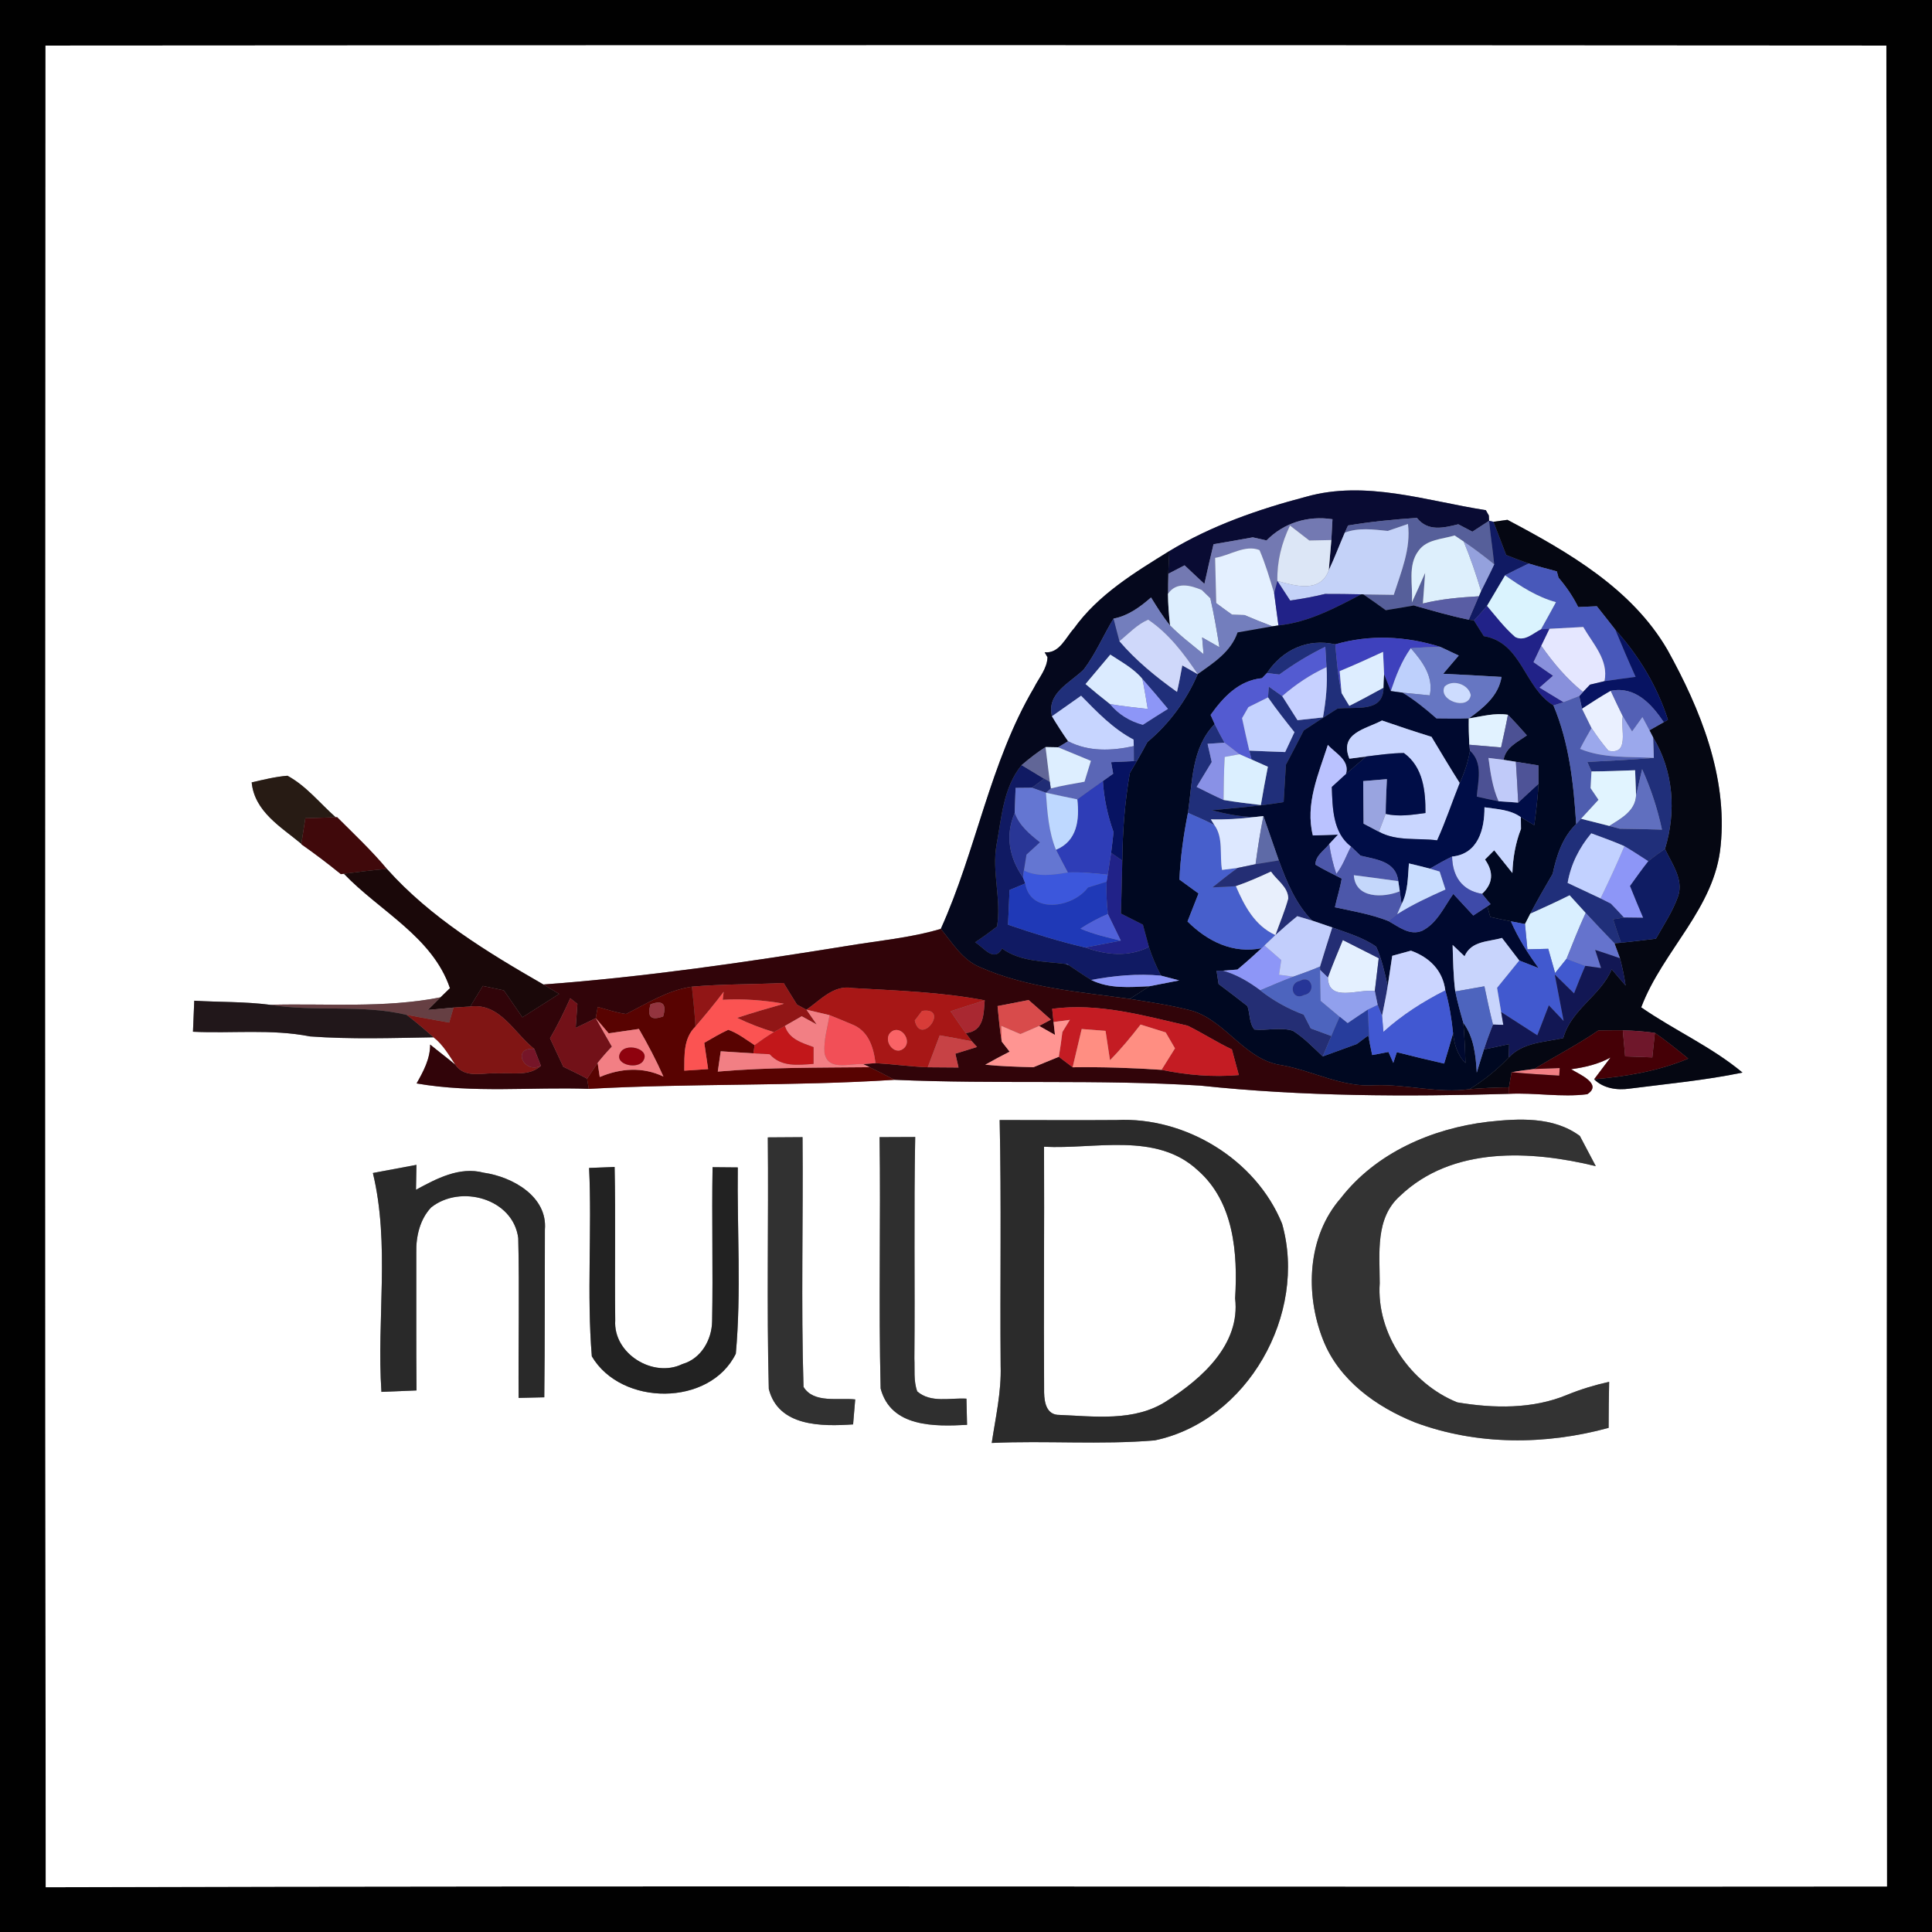 <?xml version="1.0" encoding="UTF-8" ?>
<!DOCTYPE svg PUBLIC "-//W3C//DTD SVG 1.1//EN" "http://www.w3.org/Graphics/SVG/1.1/DTD/svg11.dtd">
<svg width="256pt" height="256pt" viewBox="0 0 256 256" version="1.1" xmlns="http://www.w3.org/2000/svg">
<rect x="0" y="0" width="256" height="256" fill="#808080" stroke="none"/>
<g id="#010101ff">
<path fill="#010101" opacity="1.00" d=" M 0.00 0.00 L 256.00 0.00 L 256.00 256.00 L 0.00 256.00 L 0.00 0.00 M 6.03 6.04 C 6.01 87.38 5.95 168.73 6.06 250.07 C 87.38 249.84 168.71 250.05 250.03 249.97 C 249.93 168.66 250.09 87.35 249.95 6.04 C 168.65 5.98 87.34 5.98 6.03 6.04 Z" />
</g>
<g id="#ffffffff">
<path fill="#ffffff" opacity="1.00" d=" M 6.03 6.04 C 87.34 5.98 168.65 5.98 249.95 6.04 C 250.09 87.35 249.93 168.66 250.03 249.97 C 168.71 250.05 87.38 249.84 6.06 250.07 C 5.95 168.73 6.01 87.38 6.03 6.04 M 173.07 65.82 C 166.78 67.47 160.53 69.64 154.94 73.02 C 150.32 75.88 145.53 78.78 142.30 83.28 C 141.20 84.49 140.37 86.63 138.42 86.43 C 138.51 86.59 138.70 86.92 138.80 87.09 C 138.75 88.61 137.65 89.83 137.00 91.14 C 131.15 101.06 129.37 112.67 124.66 123.08 C 120.59 124.29 116.34 124.65 112.17 125.35 C 98.85 127.50 85.46 129.46 72.00 130.45 C 64.53 126.15 57.06 121.61 51.27 115.14 C 49.23 112.70 46.91 110.52 44.67 108.28 L 44.48 108.29 C 42.38 106.44 40.59 104.14 38.09 102.79 C 36.48 102.92 34.92 103.31 33.35 103.67 C 33.72 107.54 37.24 109.58 39.93 111.81 L 39.93 111.87 C 41.72 113.12 43.47 114.45 45.17 115.83 L 45.57 115.78 C 50.30 120.72 57.33 124.15 59.62 130.94 C 59.31 131.24 58.69 131.85 58.37 132.15 C 50.92 133.62 43.31 132.94 35.77 133.14 C 32.44 132.71 29.08 132.80 25.74 132.60 C 25.69 133.97 25.63 135.34 25.57 136.71 C 30.73 136.96 35.95 136.32 41.07 137.33 C 46.51 137.73 51.99 137.54 57.45 137.45 C 58.70 138.41 59.48 139.80 60.34 141.09 C 59.25 140.17 58.10 139.32 57.00 138.41 C 57.00 140.31 56.10 141.97 55.20 143.56 C 62.74 144.88 70.42 144.01 78.02 144.28 C 91.51 143.53 105.05 143.95 118.53 143.08 C 132.00 143.68 145.57 143.00 159.06 143.85 C 172.62 145.29 186.28 145.33 199.90 144.94 C 203.37 144.76 206.91 145.43 210.32 144.99 C 212.40 143.65 209.27 142.35 208.18 141.68 C 209.99 141.43 211.78 141.02 213.40 140.13 C 212.86 140.85 211.77 142.29 211.23 143.01 C 212.45 144.22 214.27 144.49 215.92 144.25 C 220.91 143.61 225.95 143.15 230.89 142.12 C 226.79 138.70 221.84 136.51 217.47 133.48 C 220.30 125.96 227.26 120.34 228.00 112.01 C 228.91 102.89 225.31 93.97 220.96 86.13 C 216.25 78.00 207.80 73.15 199.74 68.88 C 199.27 68.95 198.35 69.07 197.89 69.14 L 197.31 69.01 L 197.28 68.31 L 196.88 67.60 C 189.04 66.39 180.98 63.58 173.07 65.82 M 132.46 148.41 C 132.70 159.26 132.50 170.12 132.59 180.98 C 132.70 184.43 131.92 187.81 131.41 191.20 C 138.60 190.87 145.83 191.46 153.00 190.86 C 165.31 188.30 173.28 174.09 169.88 162.14 C 166.42 153.63 157.07 147.96 147.96 148.41 C 142.79 148.45 137.62 148.41 132.46 148.41 M 177.66 158.76 C 173.21 163.85 172.91 171.45 175.31 177.53 C 177.40 182.87 182.37 186.43 187.53 188.49 C 195.72 191.53 204.78 191.49 213.15 189.20 C 213.16 187.17 213.17 185.13 213.22 183.10 C 211.32 183.52 209.47 184.08 207.68 184.81 C 203.11 186.73 197.90 186.63 193.10 185.82 C 186.95 183.35 182.36 176.74 182.82 170.03 C 182.82 166.07 182.20 161.39 185.52 158.46 C 192.42 151.87 202.82 152.42 211.45 154.52 C 210.75 153.18 210.04 151.86 209.34 150.52 C 205.83 147.92 201.22 148.20 197.10 148.65 C 189.72 149.54 182.31 152.76 177.66 158.76 M 101.74 150.71 C 101.85 161.82 101.58 172.94 101.87 184.04 C 103.13 189.06 108.90 189.02 113.04 188.74 C 113.14 187.63 113.23 186.53 113.32 185.43 C 111.09 185.18 107.82 185.99 106.47 183.77 C 106.13 172.75 106.44 161.71 106.34 150.68 C 104.80 150.70 103.27 150.70 101.74 150.71 M 116.55 150.68 C 116.71 161.78 116.41 172.90 116.69 183.99 C 118.05 189.15 123.87 189.03 128.14 188.80 C 128.11 187.64 128.09 186.49 128.06 185.33 C 125.89 185.20 123.34 185.94 121.54 184.37 C 121.03 182.98 121.23 181.45 121.16 180.01 C 121.25 170.23 121.08 160.44 121.27 150.66 C 119.70 150.66 118.12 150.67 116.55 150.68 M 94.42 154.66 C 94.30 161.46 94.49 168.26 94.36 175.06 C 94.33 177.52 92.90 180.04 90.43 180.74 C 86.57 182.64 81.24 179.38 81.52 174.96 C 81.44 168.19 81.58 161.41 81.44 154.63 C 80.59 154.67 78.90 154.73 78.06 154.76 C 78.45 163.07 77.74 171.45 78.42 179.72 C 82.31 186.34 94.06 186.40 97.50 179.37 C 98.24 171.19 97.66 162.91 97.76 154.69 C 96.65 154.68 95.53 154.67 94.42 154.66 M 49.41 155.43 C 51.69 164.91 49.90 174.78 50.54 184.43 C 52.09 184.37 53.64 184.31 55.19 184.24 C 55.13 178.16 55.18 172.07 55.16 165.98 C 55.11 163.86 55.63 161.57 57.13 159.99 C 61.01 156.90 67.99 158.80 68.67 164.05 C 68.84 171.10 68.67 178.17 68.72 185.23 C 69.57 185.21 71.27 185.17 72.12 185.15 C 72.21 177.75 72.17 170.34 72.20 162.93 C 72.57 158.53 67.89 155.93 64.10 155.39 C 60.88 154.54 57.85 156.17 55.12 157.65 C 55.13 156.82 55.17 155.17 55.18 154.35 C 53.26 154.71 51.33 155.07 49.41 155.43 Z" />
<path fill="#ffffff" opacity="1.00" d=" M 138.34 151.95 C 145.09 152.31 153.19 149.95 158.70 155.06 C 163.52 159.27 164.02 166.07 163.66 172.04 C 164.38 178.11 159.28 182.66 154.64 185.61 C 150.34 188.45 144.95 187.66 140.09 187.47 C 138.43 187.29 138.33 185.30 138.35 184.01 C 138.28 173.32 138.39 162.63 138.34 151.95 Z" />
</g>
<g id="#090b33ff">
<path fill="#090b33" opacity="1.00" d=" M 173.07 65.82 C 180.98 63.58 189.04 66.39 196.88 67.60 L 197.28 68.31 L 197.31 69.01 C 196.76 69.37 195.65 70.09 195.10 70.45 C 194.63 70.20 193.70 69.72 193.23 69.47 C 191.29 69.95 189.19 70.47 187.75 68.62 C 184.70 68.83 181.64 69.12 178.62 69.63 C 178.51 69.87 178.29 70.34 178.19 70.58 C 177.47 72.24 176.84 73.93 176.07 75.56 C 176.15 74.56 176.33 72.56 176.41 71.56 C 176.46 70.64 176.52 69.72 176.56 68.80 C 173.32 68.30 170.14 69.26 167.82 71.61 C 167.37 71.51 166.46 71.30 166.00 71.20 C 164.27 71.52 162.53 71.82 160.80 72.11 C 160.38 73.86 159.98 75.61 159.59 77.37 C 158.71 76.55 157.83 75.73 156.96 74.91 C 156.42 75.19 155.34 75.75 154.80 76.03 C 154.84 75.28 154.91 73.77 154.94 73.02 C 160.53 69.64 166.78 67.47 173.07 65.82 Z" />
</g>
<g id="#7379b2ff">
<path fill="#7379b2" opacity="1.00" d=" M 167.82 71.61 C 170.14 69.26 173.32 68.30 176.56 68.80 C 176.52 69.72 176.46 70.64 176.41 71.56 C 175.68 71.58 174.22 71.60 173.49 71.62 C 172.63 70.95 171.78 70.29 170.93 69.64 C 169.82 71.94 169.20 74.42 169.26 76.98 C 169.15 77.39 168.94 78.20 168.83 78.60 C 168.25 76.68 167.69 74.74 166.89 72.89 C 164.98 72.13 162.94 73.62 161.01 73.92 C 161.06 75.92 161.10 77.92 161.16 79.92 L 160.38 79.29 C 160.09 79.01 159.52 78.46 159.24 78.18 C 157.71 77.53 155.87 77.06 154.76 78.69 C 154.75 77.80 154.77 76.92 154.80 76.03 C 155.34 75.75 156.42 75.19 156.96 74.91 C 157.83 75.73 158.71 76.55 159.59 77.37 C 159.98 75.61 160.38 73.86 160.80 72.11 C 162.53 71.82 164.27 71.52 166.00 71.20 C 166.46 71.30 167.37 71.51 167.82 71.61 Z" />
</g>
<g id="#565f9aff">
<path fill="#565f9a" opacity="1.00" d=" M 178.62 69.63 C 181.64 69.12 184.70 68.83 187.75 68.62 C 189.19 70.47 191.29 69.95 193.23 69.47 C 193.70 69.72 194.63 70.20 195.10 70.45 C 195.65 70.09 196.76 69.37 197.31 69.01 C 197.50 70.93 197.80 72.85 197.99 74.78 C 196.68 73.72 195.34 72.70 193.95 71.76 C 193.65 71.55 193.04 71.15 192.74 70.95 C 191.11 71.46 189.05 71.45 187.97 72.97 C 186.48 74.91 187.25 77.57 187.08 79.82 C 187.68 78.52 188.27 77.22 188.84 75.91 C 188.74 77.26 188.64 78.62 188.54 79.97 L 187.36 80.23 C 186.11 80.44 184.86 80.65 183.62 80.86 C 182.63 80.14 181.64 79.44 180.64 78.76 C 181.98 78.77 183.33 78.79 184.68 78.82 C 185.65 75.77 186.98 72.70 186.56 69.43 C 185.89 69.66 184.56 70.12 183.89 70.35 C 181.99 70.16 180.02 69.88 178.19 70.58 C 178.29 70.34 178.51 69.87 178.62 69.63 Z" />
</g>
<g id="#101a63ff">
<path fill="#101a63" opacity="1.00" d=" M 197.31 69.01 L 197.89 69.14 C 198.44 70.61 199.03 72.07 199.58 73.54 C 200.57 73.93 201.56 74.31 202.57 74.67 C 201.52 75.17 200.49 75.68 199.46 76.21 L 199.43 76.24 C 198.63 77.58 197.83 78.93 197.04 80.28 C 196.48 80.94 195.90 81.59 195.31 82.22 L 194.62 82.11 C 195.06 81.08 195.50 80.04 195.95 79.01 L 196.25 78.32 C 196.83 77.14 197.44 75.97 197.99 74.78 C 197.80 72.85 197.50 70.93 197.31 69.01 Z" />
<path fill="#101a63" opacity="1.00" d=" M 132.04 111.97 C 132.72 108.35 132.93 104.34 135.37 101.38 C 136.12 101.83 137.61 102.73 138.35 103.18 C 137.95 103.48 137.14 104.08 136.74 104.38 C 136.20 104.39 135.11 104.40 134.57 104.40 C 134.54 105.51 134.50 106.61 134.45 107.72 C 133.16 110.74 133.74 113.65 135.55 116.27 L 135.85 117.06 C 135.33 117.28 134.29 117.71 133.77 117.93 C 133.70 119.46 133.64 121.00 133.57 122.53 C 136.93 123.68 140.33 124.74 143.79 125.55 C 146.56 126.54 149.52 126.85 152.24 125.48 C 152.66 126.79 153.21 128.06 153.85 129.28 C 150.75 128.98 147.63 129.28 144.59 129.85 C 143.56 129.22 142.58 128.52 141.59 127.87 L 141.43 127.75 L 141.21 127.73 C 138.37 127.37 135.21 127.45 132.79 125.69 C 131.69 127.59 130.37 125.54 129.20 124.86 C 130.20 124.20 131.17 123.50 132.11 122.76 C 132.71 119.18 131.41 115.56 132.04 111.97 Z" />
</g>
<g id="#050712ff">
<path fill="#050712" opacity="1.00" d=" M 197.89 69.14 C 198.35 69.07 199.27 68.95 199.74 68.88 C 207.80 73.15 216.25 78.00 220.96 86.13 C 225.31 93.97 228.91 102.89 228.00 112.01 C 227.26 120.34 220.30 125.96 217.47 133.48 C 221.84 136.51 226.79 138.70 230.89 142.12 C 225.95 143.15 220.91 143.61 215.92 144.25 C 214.27 144.49 212.45 144.22 211.23 143.01 C 215.48 142.64 219.73 141.93 223.70 140.27 C 222.25 139.10 220.81 137.92 219.28 136.86 C 217.87 136.66 216.45 136.56 215.03 136.52 C 213.94 136.51 212.86 136.53 211.78 136.55 C 209.05 138.42 206.11 139.93 203.29 141.65 C 202.29 141.76 201.28 141.91 200.29 142.07 C 200.20 142.57 200.02 143.58 199.94 144.08 C 198.20 144.09 196.46 144.18 194.73 144.32 C 196.63 143.14 198.38 141.74 199.92 140.12 C 201.78 138.11 204.65 138.10 207.14 137.55 C 208.18 133.73 212.07 131.97 213.56 128.44 C 214.17 129.16 214.78 129.88 215.40 130.59 C 215.22 129.36 214.97 128.16 214.65 126.97 C 214.47 126.47 214.10 125.48 213.92 124.99 L 214.79 124.92 C 216.33 124.76 217.88 124.57 219.42 124.38 C 220.46 122.54 221.66 120.75 222.36 118.75 C 223.12 116.50 221.50 114.42 220.62 112.48 C 222.13 107.56 221.75 102.16 219.05 97.72 L 218.56 96.77 C 219.04 96.50 219.99 95.96 220.46 95.69 L 221.01 95.37 C 219.59 90.93 217.15 86.88 214.04 83.44 C 213.23 82.39 212.40 81.36 211.59 80.33 C 210.97 80.36 209.74 80.41 209.12 80.44 C 208.42 79.03 207.53 77.73 206.51 76.54 C 206.46 76.33 206.34 75.92 206.29 75.71 C 205.04 75.38 203.79 75.05 202.57 74.67 C 201.56 74.31 200.57 73.93 199.58 73.54 C 199.03 72.07 198.44 70.61 197.89 69.14 Z" />
</g>
<g id="#dce6f6ff">
<path fill="#dce6f6" opacity="1.00" d=" M 170.93 69.64 C 171.78 70.29 172.63 70.95 173.49 71.62 C 174.22 71.60 175.68 71.58 176.41 71.56 C 176.33 72.56 176.15 74.56 176.07 75.56 C 174.95 78.63 171.62 77.63 169.26 76.98 C 169.20 74.42 169.82 71.94 170.93 69.64 Z" />
</g>
<g id="#c4d2f8ff">
<path fill="#c4d2f8" opacity="1.00" d=" M 178.19 70.58 C 180.02 69.88 181.99 70.16 183.89 70.35 C 184.56 70.12 185.89 69.66 186.56 69.43 C 186.98 72.70 185.65 75.77 184.68 78.82 C 183.33 78.79 181.98 78.77 180.64 78.76 L 180.37 78.75 C 178.77 78.71 177.17 78.70 175.58 78.70 C 174.05 79.07 172.50 79.36 170.95 79.57 C 170.52 78.92 169.68 77.63 169.26 76.98 C 171.62 77.63 174.95 78.63 176.07 75.56 C 176.84 73.93 177.47 72.24 178.19 70.58 Z" />
</g>
<g id="#ddeffcff">
<path fill="#ddeffc" opacity="1.00" d=" M 187.97 72.97 C 189.05 71.45 191.11 71.46 192.74 70.95 C 193.04 71.15 193.65 71.55 193.95 71.76 C 194.84 73.90 195.59 76.10 196.25 78.32 L 195.95 79.01 C 193.46 79.16 190.96 79.36 188.54 79.97 C 188.64 78.62 188.74 77.26 188.84 75.91 C 188.27 77.22 187.68 78.52 187.08 79.82 C 187.25 77.57 186.48 74.91 187.97 72.97 Z" />
</g>
<g id="#94a1ddff">
<path fill="#94a1dd" opacity="1.00" d=" M 193.95 71.76 C 195.34 72.70 196.68 73.72 197.99 74.78 C 197.44 75.97 196.83 77.14 196.25 78.32 C 195.59 76.10 194.84 73.90 193.95 71.76 Z" />
</g>
<g id="#05081dff">
<path fill="#05081d" opacity="1.00" d=" M 142.30 83.28 C 145.53 78.78 150.32 75.88 154.94 73.02 C 154.91 73.77 154.84 75.28 154.80 76.03 C 154.77 76.92 154.75 77.80 154.76 78.69 C 154.78 80.09 154.88 81.49 155.04 82.88 C 154.09 81.72 153.31 80.44 152.52 79.17 C 151.06 80.44 149.49 81.60 147.55 81.97 C 146.19 84.19 145.18 86.63 143.61 88.70 C 141.80 90.50 138.65 91.82 139.39 94.91 C 140.06 96.03 140.78 97.14 141.53 98.22 L 140.20 99.02 C 139.79 99.01 138.96 99.00 138.54 98.99 C 137.42 99.70 136.38 100.52 135.37 101.38 C 132.93 104.34 132.72 108.35 132.04 111.97 C 131.41 115.56 132.71 119.18 132.11 122.76 C 131.17 123.50 130.20 124.20 129.20 124.86 C 130.37 125.54 131.69 127.59 132.79 125.69 C 135.21 127.45 138.37 127.37 141.21 127.73 C 141.31 127.77 141.49 127.83 141.59 127.87 C 142.58 128.52 143.56 129.22 144.59 129.85 C 146.99 131.04 149.72 130.81 152.31 130.68 C 151.66 131.10 150.35 131.94 149.70 132.36 C 143.04 131.42 136.17 130.92 129.94 128.19 C 127.55 127.25 126.21 124.96 124.66 123.08 C 129.37 112.67 131.15 101.06 137.00 91.14 C 137.65 89.83 138.75 88.61 138.80 87.09 C 138.70 86.92 138.51 86.59 138.42 86.43 C 140.37 86.63 141.20 84.49 142.30 83.28 Z" />
</g>
<g id="#e4f0ffff">
<path fill="#e4f0ff" opacity="1.00" d=" M 161.01 73.92 C 162.94 73.62 164.98 72.13 166.89 72.89 C 167.69 74.74 168.25 76.68 168.83 78.60 C 169.02 80.02 169.21 81.44 169.40 82.87 L 168.61 82.99 C 167.35 82.52 166.12 82.02 164.90 81.50 C 164.49 81.49 163.67 81.47 163.26 81.45 C 162.55 80.95 161.85 80.44 161.16 79.92 C 161.10 77.92 161.06 75.92 161.01 73.92 Z" />
<path fill="#e4f0ff" opacity="1.00" d=" M 177.93 124.56 C 179.52 125.36 181.10 126.17 182.69 126.97 C 182.52 128.42 182.34 129.87 182.17 131.32 C 180.03 130.99 176.03 132.89 175.95 129.52 C 176.56 127.85 177.25 126.21 177.93 124.56 Z" />
</g>
<g id="#4858baff">
<path fill="#4858ba" opacity="1.00" d=" M 202.57 74.67 C 203.79 75.05 205.04 75.38 206.29 75.71 C 206.34 75.92 206.46 76.33 206.51 76.54 C 207.53 77.73 208.42 79.03 209.12 80.44 C 209.74 80.41 210.97 80.36 211.59 80.33 C 212.40 81.36 213.23 82.39 214.04 83.44 C 214.91 85.54 215.79 87.62 216.73 89.69 C 215.35 89.88 213.97 90.05 212.60 90.26 C 213.19 87.46 211.06 85.31 209.79 83.08 C 208.30 83.16 206.81 83.24 205.32 83.32 C 205.04 83.34 204.47 83.36 204.19 83.38 C 204.86 82.19 205.52 80.99 206.17 79.79 C 203.68 79.11 201.51 77.71 199.43 76.24 L 199.46 76.21 C 200.49 75.68 201.52 75.17 202.57 74.67 Z" />
</g>
<g id="#212288ff">
<path fill="#212288" opacity="1.00" d=" M 168.83 78.60 C 168.94 78.20 169.15 77.39 169.26 76.98 C 169.68 77.63 170.52 78.92 170.95 79.57 C 172.50 79.36 174.05 79.07 175.58 78.70 C 177.17 78.70 178.77 78.71 180.37 78.75 C 176.90 80.57 173.37 82.46 169.40 82.87 C 169.21 81.44 169.02 80.02 168.83 78.60 Z" />
<path fill="#212288" opacity="1.00" d=" M 195.31 82.22 C 195.90 81.59 196.48 80.94 197.04 80.28 C 198.23 81.69 199.36 83.18 200.77 84.40 C 202.02 85.06 203.13 83.90 204.19 83.38 C 204.47 83.36 205.04 83.34 205.32 83.32 C 205.05 83.88 204.50 85.01 204.23 85.57 C 203.97 86.11 203.46 87.19 203.20 87.74 C 204.06 88.34 204.92 88.94 205.79 89.54 C 205.34 89.94 204.45 90.72 204.00 91.11 C 205.06 91.76 206.13 92.40 207.19 93.05 L 205.84 93.47 C 201.92 91.10 201.69 85.15 196.61 84.29 C 196.29 83.77 195.64 82.73 195.31 82.22 Z" />
<path fill="#212288" opacity="1.00" d=" M 147.23 113.00 C 147.60 113.26 148.34 113.78 148.71 114.03 C 148.67 116.37 148.60 118.71 148.53 121.05 C 149.50 121.54 150.47 122.03 151.44 122.52 C 151.64 123.26 152.04 124.74 152.24 125.48 C 149.52 126.85 146.56 126.54 143.79 125.55 C 145.36 125.26 146.93 124.93 148.51 124.64 C 148.08 123.76 147.23 121.99 146.80 121.11 C 146.63 119.69 146.58 118.25 146.63 116.83 L 146.78 115.90 C 146.89 115.17 147.12 113.72 147.23 113.00 Z" />
</g>
<g id="#daf3feff">
<path fill="#daf3fe" opacity="1.00" d=" M 199.43 76.24 C 201.51 77.71 203.68 79.11 206.17 79.79 C 205.52 80.99 204.86 82.19 204.19 83.38 C 203.13 83.90 202.02 85.06 200.77 84.40 C 199.36 83.18 198.23 81.69 197.04 80.28 C 197.83 78.93 198.63 77.58 199.43 76.24 Z" />
</g>
<g id="#ddeefeff">
<path fill="#ddeefe" opacity="1.00" d=" M 154.76 78.69 C 155.87 77.06 157.71 77.53 159.24 78.18 C 159.52 78.46 160.09 79.01 160.38 79.29 C 160.87 81.43 161.24 83.59 161.58 85.76 C 161.00 85.44 159.86 84.79 159.29 84.46 C 159.33 85.02 159.43 86.13 159.48 86.69 C 157.98 85.45 156.41 84.27 155.04 82.88 C 154.88 81.49 154.78 80.09 154.76 78.69 Z" />
</g>
<g id="#737ebdff">
<path fill="#737ebd" opacity="1.00" d=" M 147.55 81.97 C 149.49 81.60 151.06 80.44 152.52 79.17 C 153.31 80.44 154.09 81.72 155.04 82.88 C 156.41 84.27 157.98 85.45 159.48 86.69 C 159.43 86.13 159.33 85.02 159.29 84.46 C 159.86 84.79 161.00 85.44 161.58 85.76 C 161.24 83.59 160.87 81.43 160.38 79.29 L 161.16 79.92 C 161.85 80.44 162.55 80.95 163.26 81.45 C 163.67 81.47 164.49 81.49 164.90 81.50 C 166.12 82.02 167.35 82.52 168.61 82.99 C 167.07 83.27 165.53 83.54 163.99 83.80 C 163.11 86.38 160.80 87.84 158.70 89.33 C 156.89 86.62 154.87 83.95 152.14 82.11 C 150.66 82.75 149.56 83.96 148.33 84.96 C 148.06 83.96 147.80 82.97 147.55 81.97 Z" />
</g>
<g id="#000821ff">
<path fill="#000821" opacity="1.00" d=" M 169.40 82.87 C 173.37 82.46 176.90 80.57 180.37 78.75 L 180.64 78.76 C 181.64 79.44 182.63 80.14 183.62 80.86 C 184.86 80.65 186.11 80.44 187.36 80.23 C 189.77 80.90 192.17 81.62 194.62 82.11 L 195.31 82.22 C 195.64 82.73 196.29 83.77 196.61 84.29 C 201.69 85.15 201.92 91.10 205.84 93.47 C 207.94 98.47 208.51 103.83 208.85 109.18 C 207.04 110.95 206.25 113.36 205.74 115.78 C 204.72 117.53 203.71 119.27 202.77 121.07 C 202.60 121.41 202.24 122.10 202.07 122.44 L 200.20 122.08 C 199.28 121.90 198.37 121.71 197.47 121.50 C 197.37 121.15 197.18 120.44 197.08 120.09 L 197.51 119.80 C 197.12 119.35 196.75 118.90 196.38 118.44 C 197.83 117.09 197.96 115.57 196.77 113.89 C 197.17 113.48 197.58 113.07 197.99 112.67 C 198.60 113.42 199.80 114.92 200.40 115.68 C 200.47 113.67 200.81 111.70 201.54 109.83 C 201.54 109.44 201.52 108.67 201.52 108.28 C 201.96 108.55 202.85 109.08 203.30 109.34 C 203.54 107.52 203.77 105.69 203.86 103.86 C 203.86 103.25 203.85 102.03 203.85 101.42 C 203.10 101.30 201.61 101.06 200.86 100.94 L 199.23 100.68 C 199.51 99.01 201.08 98.33 202.32 97.44 C 201.50 96.51 200.67 95.59 199.81 94.71 C 198.06 94.43 196.33 94.93 194.62 95.20 C 196.55 93.81 198.56 92.21 198.96 89.70 C 196.38 89.54 193.80 89.40 191.23 89.28 C 191.91 88.48 192.60 87.67 193.29 86.86 C 192.68 86.58 191.47 86.01 190.86 85.72 C 186.31 84.28 181.52 84.05 176.93 85.38 C 173.26 84.55 169.92 86.10 167.88 89.18 L 167.22 89.86 C 164.14 90.17 162.10 92.36 160.41 94.73 C 160.55 95.04 160.82 95.64 160.95 95.94 C 157.86 99.12 158.02 103.61 157.41 107.70 C 156.83 110.62 156.41 113.57 156.28 116.55 C 157.12 117.16 157.96 117.78 158.81 118.39 C 158.32 119.63 157.83 120.86 157.35 122.10 C 159.99 124.73 163.37 126.41 167.17 125.64 C 166.13 126.61 165.06 127.56 163.97 128.47 C 163.48 128.51 162.50 128.58 162.01 128.62 L 161.20 128.63 C 161.27 129.07 161.40 129.95 161.47 130.39 C 162.75 131.35 164.03 132.32 165.30 133.32 C 165.63 134.31 165.52 135.61 166.22 136.42 C 167.90 136.58 169.67 136.08 171.31 136.58 C 172.79 137.51 174.00 138.79 175.27 139.98 C 176.78 139.44 178.28 138.89 179.78 138.34 C 180.16 138.06 180.91 137.49 181.29 137.21 C 181.34 137.48 181.46 138.02 181.51 138.29 C 181.59 138.67 181.75 139.43 181.82 139.80 C 182.36 139.70 183.44 139.50 183.98 139.39 C 184.14 139.76 184.46 140.48 184.62 140.84 C 184.73 140.49 184.97 139.77 185.09 139.42 C 187.17 139.95 189.26 140.46 191.36 140.93 C 191.77 139.60 192.16 138.26 192.54 136.92 C 192.70 138.36 193.10 139.79 194.18 140.85 C 194.14 139.08 194.05 137.30 193.90 135.53 C 195.31 137.46 195.54 139.82 195.68 142.13 C 195.99 141.10 196.30 140.07 196.63 139.06 C 197.74 138.82 198.86 138.59 199.97 138.35 C 199.96 138.80 199.93 139.68 199.92 140.12 C 198.38 141.74 196.63 143.14 194.73 144.32 C 190.54 144.91 186.41 143.66 182.23 143.80 C 177.91 144.13 174.04 141.92 169.89 141.15 C 164.99 140.52 162.55 135.38 158.02 133.95 C 155.29 133.21 152.48 132.81 149.70 132.36 C 150.35 131.94 151.66 131.10 152.31 130.68 C 153.62 130.42 154.94 130.17 156.25 129.91 C 155.65 129.75 154.45 129.44 153.85 129.28 C 153.21 128.06 152.66 126.79 152.24 125.48 C 152.04 124.74 151.64 123.26 151.44 122.52 C 150.47 122.03 149.50 121.54 148.53 121.05 C 148.60 118.71 148.67 116.37 148.71 114.03 C 148.75 110.15 149.04 106.26 149.71 102.43 C 149.95 102.02 150.42 101.21 150.66 100.81 C 151.14 99.99 151.59 99.15 152.04 98.32 C 154.94 95.89 157.21 92.81 158.70 89.33 C 160.80 87.84 163.11 86.38 163.99 83.80 C 165.53 83.54 167.07 83.27 168.61 82.99 L 169.40 82.87 Z" />
</g>
<g id="#595da4ff">
<path fill="#595da4" opacity="1.00" d=" M 188.54 79.97 C 190.96 79.36 193.46 79.16 195.95 79.01 C 195.50 80.04 195.06 81.08 194.62 82.11 C 192.17 81.62 189.77 80.90 187.36 80.23 L 188.54 79.97 Z" />
</g>
<g id="#202f7aff">
<path fill="#202f7a" opacity="1.00" d=" M 143.61 88.70 C 145.18 86.63 146.19 84.19 147.55 81.97 C 147.80 82.97 148.06 83.96 148.33 84.96 C 150.54 87.55 153.20 89.71 155.96 91.68 C 156.23 90.51 156.44 89.34 156.66 88.17 C 157.17 88.46 158.19 89.04 158.70 89.33 C 157.21 92.81 154.94 95.89 152.04 98.32 C 151.59 99.15 151.14 99.99 150.66 100.81 L 150.24 100.85 C 150.24 100.35 150.23 99.36 150.23 98.86 L 150.20 98.00 C 147.48 96.57 145.37 94.35 143.25 92.19 C 141.96 93.11 140.68 94.01 139.39 94.91 C 138.65 91.82 141.80 90.50 143.61 88.70 M 147.12 86.74 C 146.03 88.04 144.93 89.34 143.84 90.64 C 144.90 91.55 145.98 92.43 147.08 93.29 C 148.21 94.67 149.72 95.58 151.43 96.04 C 152.53 95.33 153.64 94.62 154.76 93.93 C 153.65 92.59 152.52 91.26 151.37 89.96 C 150.22 88.57 148.60 87.72 147.12 86.74 Z" />
<path fill="#202f7a" opacity="1.00" d=" M 167.88 89.18 C 169.92 86.10 173.26 84.55 176.93 85.38 C 177.13 87.54 177.28 89.71 177.77 91.84 C 178.02 92.26 178.53 93.10 178.79 93.53 C 180.32 92.77 181.82 91.94 183.33 91.12 C 183.27 94.55 179.56 93.58 177.21 93.90 C 175.71 94.85 174.22 95.81 172.75 96.79 C 171.98 98.31 171.19 99.83 170.39 101.33 C 170.28 102.98 170.19 104.63 170.09 106.28 C 166.94 106.81 163.74 107.06 160.56 107.36 C 162.42 107.85 164.32 108.23 166.26 108.26 C 164.33 108.50 162.38 108.62 160.44 108.57 L 160.91 109.32 C 159.77 108.72 158.58 108.22 157.41 107.70 C 158.02 103.61 157.86 99.12 160.95 95.94 C 161.36 96.77 161.79 97.59 162.25 98.41 C 161.69 98.45 160.57 98.52 160.01 98.56 C 160.14 99.16 160.42 100.37 160.56 100.97 C 159.89 102.07 159.22 103.17 158.56 104.27 C 159.74 104.86 160.92 105.46 162.13 106.00 C 163.76 106.28 165.42 106.47 167.07 106.67 C 167.35 104.98 167.67 103.29 168.00 101.60 C 167.28 101.28 166.56 100.96 165.84 100.64 L 165.54 99.46 C 167.12 99.53 168.70 99.60 170.29 99.65 C 170.60 98.99 171.21 97.68 171.52 97.02 C 170.32 95.51 169.12 93.99 168.02 92.41 C 168.05 92.05 168.10 91.33 168.12 90.98 C 168.57 91.29 169.46 91.92 169.90 92.24 C 170.57 93.30 171.25 94.37 171.93 95.43 C 172.78 95.34 174.46 95.15 175.30 95.06 C 175.69 92.86 175.92 90.63 175.77 88.40 C 175.73 87.72 175.65 86.38 175.61 85.70 C 173.47 86.74 171.44 87.98 169.52 89.38 C 169.11 89.33 168.29 89.23 167.88 89.18 Z" />
<path fill="#202f7a" opacity="1.00" d=" M 219.05 97.72 C 221.75 102.16 222.13 107.56 220.62 112.48 C 219.86 113.00 219.12 113.54 218.41 114.12 C 217.35 113.44 216.31 112.75 215.24 112.12 C 213.80 111.49 212.32 110.96 210.85 110.42 C 209.26 112.32 208.14 114.53 207.72 116.99 C 209.17 117.67 210.62 118.36 212.08 119.04 C 212.42 119.21 213.10 119.55 213.45 119.73 C 214.04 120.33 214.62 120.95 215.19 121.58 L 213.75 121.81 C 214.08 122.85 214.43 123.89 214.79 124.92 L 213.92 124.99 C 212.63 123.66 211.36 122.32 210.11 120.97 C 209.40 120.19 208.69 119.40 207.98 118.63 C 206.27 119.49 204.52 120.28 202.77 121.07 C 203.71 119.27 204.72 117.53 205.74 115.78 C 206.25 113.36 207.04 110.95 208.85 109.18 L 209.50 108.49 C 210.43 108.73 212.31 109.21 213.25 109.44 C 213.59 109.53 214.29 109.71 214.63 109.81 C 216.50 109.82 218.36 109.88 220.22 109.93 C 219.63 107.17 218.75 104.49 217.59 101.92 C 217.39 102.79 216.99 104.53 216.79 105.40 C 216.75 104.28 216.71 103.17 216.66 102.06 C 214.73 102.13 212.80 102.21 210.88 102.22 C 210.74 101.91 210.47 101.28 210.33 100.96 C 213.27 100.80 216.21 100.68 219.14 100.42 C 219.12 99.74 219.07 98.40 219.05 97.72 Z" />
</g>
<g id="#cfd8faff">
<path fill="#cfd8fa" opacity="1.00" d=" M 148.33 84.96 C 149.56 83.96 150.66 82.75 152.14 82.11 C 154.87 83.95 156.89 86.62 158.70 89.33 C 158.19 89.04 157.17 88.46 156.66 88.17 C 156.44 89.34 156.23 90.51 155.96 91.68 C 153.20 89.71 150.54 87.55 148.33 84.96 Z" />
</g>
<g id="#e5e7ffff">
<path fill="#e5e7ff" opacity="1.00" d=" M 205.32 83.32 C 206.81 83.24 208.30 83.16 209.79 83.08 C 211.06 85.31 213.19 87.46 212.60 90.26 C 212.12 90.37 211.16 90.61 210.68 90.72 L 209.76 91.69 C 207.60 89.96 205.81 87.83 204.23 85.57 C 204.50 85.01 205.05 83.88 205.32 83.32 Z" />
</g>
<g id="#3e41bdff">
<path fill="#3e41bd" opacity="1.00" d=" M 176.93 85.38 C 181.52 84.05 186.31 84.28 190.86 85.72 C 189.55 85.74 188.24 85.79 186.94 85.89 C 185.71 87.60 184.96 89.58 184.29 91.57 C 183.99 90.83 183.69 90.09 183.40 89.35 C 183.37 88.61 183.30 87.13 183.26 86.38 C 181.36 87.26 179.45 88.13 177.51 88.93 C 177.58 89.65 177.70 91.11 177.77 91.84 C 177.28 89.71 177.13 87.54 176.93 85.38 Z" />
</g>
<g id="#071362ff">
<path fill="#071362" opacity="1.00" d=" M 214.04 83.44 C 217.15 86.88 219.59 90.93 221.01 95.37 L 220.46 95.69 C 218.85 93.30 216.66 90.88 213.43 91.54 C 212.13 92.28 210.88 93.10 209.63 93.91 C 209.54 93.49 209.35 92.65 209.26 92.24 C 209.38 92.10 209.64 91.83 209.76 91.69 L 210.68 90.72 C 211.16 90.61 212.12 90.37 212.60 90.26 C 213.97 90.05 215.35 89.88 216.73 89.69 C 215.79 87.62 214.91 85.54 214.04 83.44 Z" />
<path fill="#071362" opacity="1.00" d=" M 147.23 100.99 C 147.98 100.95 149.49 100.88 150.24 100.85 L 150.66 100.81 C 150.42 101.21 149.95 102.02 149.71 102.43 C 149.04 106.26 148.75 110.15 148.71 114.03 C 148.34 113.78 147.60 113.26 147.23 113.00 C 147.35 112.09 147.45 111.18 147.55 110.26 C 146.77 108.08 146.28 105.80 146.14 103.49 C 146.48 103.25 147.16 102.77 147.50 102.52 C 147.43 102.14 147.30 101.37 147.23 100.99 Z" />
</g>
<g id="#535bd1ff">
<path fill="#535bd1" opacity="1.00" d=" M 169.52 89.38 C 171.44 87.98 173.47 86.74 175.61 85.70 C 175.65 86.38 175.73 87.72 175.77 88.40 C 173.63 89.38 171.67 90.70 169.90 92.24 C 169.46 91.92 168.57 91.29 168.12 90.98 C 168.10 91.33 168.05 92.05 168.02 92.41 C 167.37 92.73 166.07 93.37 165.42 93.70 C 165.21 94.06 164.79 94.79 164.58 95.16 C 164.89 96.59 165.20 98.03 165.54 99.46 L 165.84 100.64 C 165.44 100.46 164.64 100.11 164.24 99.94 C 163.74 99.55 162.75 98.79 162.25 98.41 C 161.79 97.59 161.36 96.77 160.95 95.94 C 160.82 95.64 160.55 95.04 160.41 94.73 C 162.10 92.36 164.14 90.17 167.22 89.86 L 167.88 89.18 C 168.29 89.23 169.11 89.33 169.52 89.38 Z" />
</g>
<g id="#bed0fcff">
<path fill="#bed0fc" opacity="1.00" d=" M 184.29 91.57 C 184.96 89.58 185.71 87.60 186.94 85.89 C 188.48 87.65 189.99 89.65 189.45 92.14 C 188.55 92.05 186.74 91.87 185.83 91.78 L 184.29 91.57 Z" />
</g>
<g id="#6676c2ff">
<path fill="#6676c2" opacity="1.00" d=" M 186.94 85.89 C 188.24 85.79 189.55 85.74 190.86 85.72 C 191.47 86.01 192.68 86.58 193.29 86.86 C 192.60 87.67 191.91 88.48 191.23 89.28 C 193.80 89.40 196.38 89.54 198.96 89.70 C 198.56 92.21 196.55 93.81 194.62 95.20 C 193.19 95.25 191.76 95.22 190.34 95.21 C 188.92 93.96 187.45 92.76 185.83 91.78 C 186.74 91.87 188.55 92.05 189.45 92.14 C 189.99 89.65 188.48 87.65 186.94 85.89 M 191.42 90.97 C 190.49 92.82 194.59 94.21 194.88 92.10 C 194.61 90.67 192.48 89.96 191.42 90.97 Z" />
</g>
<g id="#8890dcff">
<path fill="#8890dc" opacity="1.00" d=" M 204.23 85.57 C 205.81 87.83 207.60 89.96 209.76 91.69 C 209.64 91.83 209.38 92.10 209.26 92.24 C 208.74 92.44 207.71 92.85 207.19 93.05 C 206.13 92.40 205.06 91.76 204.00 91.11 C 204.45 90.72 205.34 89.94 205.79 89.54 C 204.92 88.94 204.06 88.34 203.20 87.74 C 203.46 87.19 203.97 86.11 204.23 85.57 Z" />
</g>
<g id="#dbebffff">
<path fill="#dbebff" opacity="1.00" d=" M 147.12 86.74 C 148.60 87.72 150.22 88.57 151.37 89.96 C 151.65 91.28 151.86 92.61 152.08 93.94 C 150.41 93.75 148.74 93.58 147.08 93.29 C 145.98 92.43 144.90 91.55 143.84 90.64 C 144.93 89.34 146.03 88.04 147.12 86.74 Z" />
</g>
<g id="#ddedffff">
<path fill="#ddedff" opacity="1.00" d=" M 177.51 88.93 C 179.45 88.13 181.36 87.26 183.26 86.38 C 183.30 87.13 183.37 88.61 183.40 89.35 L 183.33 91.12 C 181.82 91.94 180.32 92.77 178.79 93.53 C 178.53 93.10 178.02 92.26 177.77 91.84 C 177.70 91.11 177.58 89.65 177.51 88.93 Z" />
</g>
<g id="#c6d0ffff">
<path fill="#c6d0ff" opacity="1.00" d=" M 169.90 92.24 C 171.67 90.70 173.63 89.38 175.77 88.40 C 175.92 90.63 175.69 92.86 175.30 95.06 C 174.46 95.15 172.78 95.34 171.93 95.43 C 171.25 94.37 170.57 93.30 169.90 92.24 Z" />
</g>
<g id="#8d96f7ff">
<path fill="#8d96f7" opacity="1.00" d=" M 151.37 89.96 C 152.52 91.26 153.65 92.59 154.76 93.93 C 153.64 94.62 152.53 95.33 151.43 96.04 C 149.72 95.58 148.21 94.67 147.08 93.29 C 148.74 93.58 150.41 93.75 152.08 93.94 C 151.86 92.61 151.65 91.28 151.37 89.96 Z" />
<path fill="#8d96f7" opacity="1.00" d=" M 215.24 112.12 C 216.31 112.75 217.35 113.44 218.41 114.12 C 217.57 115.19 216.78 116.29 215.99 117.40 C 216.55 118.80 217.13 120.21 217.73 121.61 C 216.88 121.59 216.03 121.58 215.19 121.58 C 214.62 120.95 214.04 120.33 213.45 119.73 C 213.10 119.55 212.42 119.21 212.08 119.04 C 213.19 116.76 214.26 114.46 215.24 112.12 Z" />
<path fill="#8d96f7" opacity="1.00" d=" M 167.17 125.64 L 167.55 125.28 C 168.29 125.92 169.03 126.57 169.77 127.21 C 169.70 127.70 169.55 128.67 169.48 129.16 C 169.96 129.22 170.91 129.35 171.38 129.41 C 169.90 129.98 168.44 130.60 166.98 131.22 C 165.47 130.10 163.83 129.12 162.01 128.62 C 162.50 128.58 163.48 128.51 163.97 128.47 C 165.06 127.56 166.13 126.61 167.17 125.64 Z" />
<path fill="#8d96f7" opacity="1.00" d=" M 144.59 129.85 C 147.63 129.28 150.75 128.98 153.85 129.28 C 154.45 129.44 155.65 129.75 156.25 129.91 C 154.94 130.17 153.62 130.42 152.31 130.68 C 149.72 130.81 146.99 131.04 144.59 129.85 Z" />
</g>
<g id="#00092fff">
<path fill="#00092f" opacity="1.00" d=" M 183.40 89.35 C 183.69 90.09 183.99 90.83 184.29 91.57 L 185.83 91.78 C 187.45 92.76 188.92 93.96 190.34 95.21 C 191.76 95.22 193.19 95.25 194.62 95.20 C 194.60 96.36 194.63 97.52 194.69 98.68 C 194.71 98.87 194.76 99.27 194.78 99.47 C 194.53 100.96 194.05 102.39 193.42 103.76 C 192.14 101.74 190.91 99.68 189.68 97.63 C 187.48 96.95 185.29 96.22 183.12 95.47 C 180.92 96.64 177.43 97.12 178.80 100.53 C 179.35 100.46 180.47 100.32 181.02 100.24 C 180.13 101.01 179.23 101.78 178.35 102.56 C 178.88 100.72 176.97 99.85 175.95 98.70 C 174.70 102.59 172.92 106.54 173.96 110.70 C 174.79 110.68 176.46 110.62 177.29 110.59 C 177.00 110.90 176.42 111.52 176.13 111.84 C 175.47 112.70 174.30 113.36 174.30 114.57 C 175.42 115.26 176.62 115.80 177.78 116.42 C 177.57 117.70 177.16 118.95 176.88 120.22 C 179.26 120.73 181.69 121.14 183.97 122.04 C 185.32 122.79 186.82 124.04 188.47 123.32 C 190.43 122.32 191.35 120.16 192.57 118.45 C 193.45 119.40 194.33 120.35 195.22 121.31 C 195.69 121.00 196.61 120.40 197.08 120.09 C 197.18 120.44 197.37 121.15 197.47 121.50 C 198.37 121.71 199.28 121.90 200.20 122.08 C 201.16 124.29 202.45 126.34 203.88 128.28 C 203.02 127.94 202.16 127.60 201.31 127.27 C 200.54 126.27 199.78 125.27 199.02 124.28 C 197.25 124.81 194.96 124.63 194.06 126.71 C 193.53 126.21 193.00 125.71 192.48 125.21 C 192.54 127.26 192.57 129.33 192.83 131.37 C 193.12 132.77 193.50 134.15 193.90 135.53 C 194.05 137.30 194.14 139.08 194.18 140.85 C 193.10 139.79 192.70 138.36 192.54 136.92 C 192.35 135.00 192.04 133.09 191.51 131.23 C 191.17 128.57 189.40 126.85 186.96 125.97 C 186.34 126.14 185.10 126.48 184.48 126.65 C 184.28 127.99 184.08 129.32 183.88 130.65 C 183.49 128.88 183.09 127.10 182.35 125.44 C 180.60 124.21 178.51 123.62 176.53 122.89 C 175.86 122.66 174.53 122.21 173.86 121.98 C 171.69 119.77 170.50 116.87 169.45 114.01 C 168.75 112.05 168.10 110.09 167.41 108.13 L 166.26 108.26 C 164.32 108.23 162.42 107.85 160.56 107.36 C 163.74 107.06 166.94 106.81 170.09 106.28 C 170.19 104.63 170.28 102.98 170.39 101.33 C 171.19 99.83 171.98 98.31 172.75 96.79 C 174.22 95.81 175.71 94.85 177.21 93.90 C 179.56 93.58 183.27 94.55 183.33 91.12 L 183.40 89.35 Z" />
</g>
<g id="#cddcfeff">
<path fill="#cddcfe" opacity="1.00" d=" M 191.42 90.97 C 192.48 89.96 194.61 90.67 194.88 92.10 C 194.59 94.21 190.49 92.82 191.42 90.97 Z" />
</g>
<g id="#4e5dafff">
<path fill="#4e5daf" opacity="1.00" d=" M 207.19 93.05 C 207.71 92.85 208.74 92.44 209.26 92.24 C 209.35 92.65 209.54 93.49 209.63 93.91 C 209.95 94.55 210.58 95.83 210.89 96.47 C 210.37 97.38 209.84 98.29 209.37 99.23 C 212.46 100.52 215.88 100.23 219.14 100.42 C 216.21 100.68 213.27 100.80 210.33 100.96 C 210.47 101.28 210.74 101.91 210.88 102.22 C 210.85 102.77 210.79 103.88 210.76 104.43 C 211.02 104.82 211.55 105.59 211.81 105.98 C 211.04 106.82 210.27 107.66 209.50 108.49 L 208.85 109.18 C 208.51 103.83 207.94 98.47 205.84 93.47 L 207.19 93.05 Z" />
</g>
<g id="#eaf0ffff">
<path fill="#eaf0ff" opacity="1.00" d=" M 209.63 93.91 C 210.88 93.10 212.13 92.28 213.43 91.54 C 213.95 92.66 214.48 93.79 215.03 94.90 C 214.69 96.57 215.98 100.06 213.13 99.48 C 212.31 98.53 211.58 97.51 210.89 96.47 C 210.58 95.83 209.95 94.55 209.63 93.91 Z" />
</g>
<g id="#5360b5ff">
<path fill="#5360b5" opacity="1.00" d=" M 213.43 91.54 C 216.66 90.88 218.85 93.30 220.46 95.69 C 219.99 95.96 219.04 96.50 218.56 96.77 C 218.33 96.33 217.86 95.45 217.63 95.02 C 217.29 95.49 216.60 96.45 216.26 96.92 C 215.84 96.25 215.43 95.58 215.03 94.90 C 214.48 93.79 213.95 92.66 213.43 91.54 Z" />
</g>
<g id="#c7d5ffff">
<path fill="#c7d5ff" opacity="1.00" d=" M 139.39 94.91 C 140.68 94.01 141.96 93.11 143.25 92.19 C 145.37 94.35 147.48 96.57 150.20 98.00 L 150.23 98.86 C 147.31 99.50 144.26 99.63 141.53 98.22 C 140.78 97.14 140.06 96.03 139.39 94.91 Z" />
</g>
<g id="#c4d2ffff">
<path fill="#c4d2ff" opacity="1.00" d=" M 165.42 93.70 C 166.07 93.37 167.37 92.73 168.02 92.41 C 169.12 93.99 170.32 95.51 171.52 97.02 C 171.21 97.68 170.60 98.99 170.29 99.65 C 168.70 99.60 167.12 99.53 165.54 99.46 C 165.20 98.03 164.89 96.59 164.58 95.16 C 164.79 94.79 165.21 94.06 165.42 93.70 Z" />
</g>
<g id="#e1f2ffff">
<path fill="#e1f2ff" opacity="1.00" d=" M 194.62 95.20 C 196.33 94.93 198.06 94.43 199.81 94.71 C 199.54 96.16 199.22 97.60 198.90 99.04 C 197.50 98.92 196.09 98.80 194.69 98.68 C 194.63 97.52 194.60 96.36 194.62 95.20 Z" />
</g>
<g id="#c9d6ffff">
<path fill="#c9d6ff" opacity="1.00" d=" M 178.80 100.53 C 177.43 97.12 180.92 96.64 183.12 95.47 C 185.29 96.22 187.48 96.95 189.68 97.63 C 190.91 99.68 192.14 101.74 193.42 103.76 C 192.41 106.28 191.56 108.87 190.43 111.35 C 187.86 111.01 185.07 111.51 182.71 110.21 C 182.94 109.62 183.39 108.43 183.61 107.84 C 185.36 108.26 187.13 107.96 188.88 107.73 C 188.90 104.82 188.58 101.63 186.02 99.78 C 184.34 99.79 182.68 100.04 181.02 100.24 C 180.47 100.32 179.35 100.46 178.80 100.53 Z" />
</g>
<g id="#4c5194ff">
<path fill="#4c5194" opacity="1.00" d=" M 199.81 94.71 C 200.67 95.59 201.50 96.51 202.32 97.44 C 201.08 98.33 199.51 99.01 199.23 100.68 C 198.73 100.62 197.73 100.49 197.23 100.43 C 197.49 102.38 197.76 104.35 198.57 106.17 C 197.60 105.99 196.64 105.78 195.68 105.55 C 195.84 103.47 196.55 101.11 194.78 99.47 C 194.76 99.27 194.71 98.87 194.69 98.68 C 196.09 98.80 197.50 98.92 198.90 99.04 C 199.22 97.60 199.54 96.16 199.81 94.71 Z" />
</g>
<g id="#9ba8ecff">
<path fill="#9ba8ec" opacity="1.00" d=" M 215.03 94.90 C 215.43 95.58 215.84 96.25 216.26 96.92 C 216.60 96.45 217.29 95.49 217.63 95.02 C 217.86 95.45 218.33 96.33 218.56 96.77 L 219.05 97.72 C 219.07 98.40 219.12 99.74 219.14 100.42 C 215.88 100.23 212.46 100.52 209.37 99.23 C 209.84 98.29 210.37 97.38 210.89 96.47 C 211.58 97.51 212.31 98.53 213.13 99.48 C 215.98 100.06 214.69 96.57 215.03 94.90 Z" />
</g>
<g id="#5a66b6ff">
<path fill="#5a66b6" opacity="1.00" d=" M 141.53 98.22 C 144.26 99.63 147.31 99.50 150.23 98.86 C 150.23 99.36 150.24 100.35 150.24 100.85 C 149.49 100.88 147.98 100.95 147.23 100.99 C 147.30 101.37 147.43 102.14 147.50 102.52 C 147.16 102.77 146.48 103.25 146.14 103.49 C 145.00 104.29 143.87 105.10 142.75 105.92 C 141.36 105.64 139.97 105.34 138.59 105.04 L 139.23 104.47 C 140.70 104.10 142.20 103.85 143.70 103.58 C 143.91 102.89 144.34 101.51 144.55 100.82 C 143.10 100.22 141.65 99.61 140.20 99.02 L 141.53 98.22 Z" />
</g>
<g id="#616697ff">
<path fill="#616697" opacity="1.00" d=" M 135.37 101.38 C 136.38 100.52 137.42 99.70 138.54 98.99 C 138.73 100.52 138.92 102.06 139.11 103.60 L 138.35 103.18 C 137.61 102.73 136.12 101.83 135.37 101.38 Z" />
</g>
<g id="#ddeeffff">
<path fill="#ddeeff" opacity="1.00" d=" M 138.54 98.99 C 138.96 99.00 139.79 99.01 140.20 99.02 C 141.65 99.61 143.10 100.22 144.55 100.82 C 144.34 101.51 143.91 102.89 143.70 103.58 C 142.20 103.85 140.70 104.10 139.23 104.47 L 139.11 103.60 C 138.92 102.06 138.73 100.52 138.54 98.99 Z" />
</g>
<g id="#8991e6ff">
<path fill="#8991e6" opacity="1.00" d=" M 160.01 98.56 C 160.57 98.52 161.69 98.45 162.25 98.41 C 162.75 98.79 163.74 99.55 164.24 99.94 C 163.75 100.03 162.77 100.21 162.28 100.30 C 162.17 102.20 162.15 104.10 162.13 106.00 C 160.92 105.46 159.74 104.86 158.56 104.27 C 159.22 103.17 159.89 102.07 160.56 100.97 C 160.42 100.37 160.14 99.16 160.01 98.56 Z" />
</g>
<g id="#bac2ffff">
<path fill="#bac2ff" opacity="1.00" d=" M 173.96 110.70 C 172.92 106.54 174.70 102.59 175.95 98.70 C 176.97 99.85 178.88 100.72 178.35 102.56 C 177.88 102.99 176.94 103.85 176.47 104.28 C 176.57 107.05 176.59 110.32 179.02 112.17 C 178.37 113.38 177.94 114.72 177.07 115.80 C 176.63 114.51 176.32 113.19 176.13 111.84 C 176.42 111.52 177.00 110.90 177.29 110.59 C 176.46 110.62 174.79 110.68 173.96 110.70 Z" />
</g>
<g id="#dbefffff">
<path fill="#dbefff" opacity="1.00" d=" M 162.28 100.30 C 162.77 100.21 163.75 100.03 164.24 99.94 C 164.64 100.11 165.44 100.46 165.84 100.64 C 166.56 100.96 167.28 101.28 168.00 101.60 C 167.67 103.29 167.35 104.98 167.07 106.67 C 165.42 106.47 163.76 106.28 162.13 106.00 C 162.15 104.10 162.17 102.20 162.28 100.30 Z" />
</g>
<g id="#000d47ff">
<path fill="#000d47" opacity="1.00" d=" M 181.02 100.24 C 182.68 100.04 184.34 99.79 186.02 99.78 C 188.58 101.63 188.90 104.82 188.88 107.73 C 187.13 107.96 185.36 108.26 183.61 107.84 C 183.62 106.31 183.70 104.77 183.77 103.24 C 182.72 103.33 181.67 103.41 180.63 103.50 C 180.65 105.38 180.67 107.26 180.68 109.14 C 181.19 109.41 182.20 109.94 182.71 110.21 C 185.07 111.51 187.86 111.01 190.43 111.35 C 191.56 108.87 192.41 106.28 193.42 103.76 C 194.05 102.39 194.53 100.96 194.78 99.47 C 196.55 101.11 195.84 103.47 195.68 105.55 C 196.64 105.78 197.60 105.99 198.57 106.17 C 199.22 106.22 200.52 106.30 201.17 106.35 C 202.06 105.51 202.96 104.68 203.86 103.86 C 203.77 105.69 203.54 107.52 203.30 109.34 C 202.85 109.08 201.96 108.55 201.52 108.28 C 200.11 107.26 198.34 107.22 196.70 106.97 C 196.72 109.88 195.86 113.16 192.41 113.50 C 191.40 113.98 190.43 114.54 189.47 115.10 C 188.54 114.85 187.62 114.63 186.69 114.41 C 186.54 116.23 186.58 118.13 185.72 119.80 L 185.48 118.10 L 185.28 116.76 C 184.98 114.11 182.36 113.89 180.28 113.38 C 179.96 113.08 179.33 112.47 179.02 112.17 C 176.59 110.32 176.57 107.05 176.47 104.28 C 176.94 103.85 177.88 102.99 178.35 102.56 C 179.23 101.78 180.13 101.01 181.02 100.24 Z" />
</g>
<g id="#c0caf9ff">
<path fill="#c0caf9" opacity="1.00" d=" M 197.23 100.43 C 197.73 100.49 198.73 100.62 199.23 100.68 L 200.86 100.94 C 200.98 102.74 201.08 104.54 201.17 106.35 C 200.52 106.30 199.22 106.22 198.57 106.17 C 197.76 104.35 197.49 102.38 197.23 100.43 Z" />
</g>
<g id="#4e5397ff">
<path fill="#4e5397" opacity="1.00" d=" M 200.86 100.94 C 201.61 101.06 203.10 101.30 203.85 101.42 C 203.85 102.03 203.86 103.25 203.86 103.86 C 202.96 104.68 202.06 105.51 201.17 106.35 C 201.08 104.54 200.98 102.74 200.86 100.94 Z" />
</g>
<g id="#e1f4ffff">
<path fill="#e1f4ff" opacity="1.00" d=" M 210.88 102.22 C 212.80 102.21 214.73 102.13 216.66 102.06 C 216.71 103.17 216.75 104.28 216.79 105.40 C 216.69 107.47 214.79 108.46 213.25 109.44 C 212.31 109.21 210.43 108.73 209.50 108.49 C 210.27 107.66 211.04 106.82 211.81 105.98 C 211.55 105.59 211.02 104.82 210.76 104.43 C 210.79 103.88 210.85 102.77 210.88 102.22 Z" />
</g>
<g id="#606fbfff">
<path fill="#606fbf" opacity="1.00" d=" M 217.59 101.92 C 218.75 104.49 219.63 107.17 220.22 109.93 C 218.36 109.88 216.50 109.82 214.63 109.81 C 214.29 109.71 213.59 109.53 213.25 109.44 C 214.79 108.46 216.69 107.47 216.79 105.40 C 216.99 104.53 217.39 102.79 217.59 101.92 Z" />
</g>
<g id="#271b14ff">
<path fill="#271b14" opacity="1.00" d=" M 33.35 103.67 C 34.92 103.31 36.48 102.92 38.09 102.79 C 40.59 104.14 42.38 106.44 44.48 108.29 C 43.14 108.33 41.80 108.38 40.46 108.42 C 40.28 109.55 40.11 110.68 39.93 111.81 C 37.24 109.58 33.72 107.54 33.35 103.67 Z" />
</g>
<g id="#202c75ff">
<path fill="#202c75" opacity="1.00" d=" M 138.35 103.18 L 139.11 103.60 L 139.23 104.47 L 138.59 105.04 C 138.13 104.87 137.20 104.54 136.74 104.38 C 137.14 104.08 137.95 103.48 138.35 103.18 Z" />
</g>
<g id="#2e3db7ff">
<path fill="#2e3db7" opacity="1.00" d=" M 142.75 105.92 C 143.87 105.10 145.00 104.29 146.14 103.49 C 146.28 105.80 146.77 108.08 147.55 110.26 C 147.45 111.18 147.35 112.09 147.23 113.00 C 147.12 113.72 146.89 115.17 146.78 115.90 C 145.02 115.72 143.26 115.53 141.49 115.61 C 140.95 114.61 140.43 113.61 139.92 112.60 C 142.75 111.44 143.05 108.60 142.75 105.92 Z" />
</g>
<g id="#99a4e0ff">
<path fill="#99a4e0" opacity="1.00" d=" M 180.63 103.50 C 181.67 103.41 182.72 103.33 183.77 103.24 C 183.70 104.77 183.62 106.31 183.61 107.84 C 183.39 108.43 182.94 109.62 182.71 110.21 C 182.20 109.94 181.19 109.41 180.68 109.14 C 180.67 107.26 180.65 105.38 180.63 103.50 Z" />
</g>
<g id="#6476d2ff">
<path fill="#6476d2" opacity="1.00" d=" M 134.57 104.40 C 135.11 104.40 136.20 104.39 136.74 104.38 C 137.20 104.54 138.13 104.87 138.59 105.04 C 138.77 107.59 138.95 110.20 139.92 112.60 C 140.43 113.61 140.95 114.61 141.49 115.61 C 139.54 115.93 137.52 116.25 135.67 115.34 C 135.75 114.82 135.92 113.77 136.01 113.24 C 136.45 112.83 137.35 112.01 137.79 111.61 C 136.43 110.54 135.06 109.40 134.45 107.72 C 134.50 106.61 134.54 105.51 134.57 104.40 Z" />
</g>
<g id="#bed8ffff">
<path fill="#bed8ff" opacity="1.00" d=" M 138.59 105.04 C 139.97 105.34 141.36 105.64 142.75 105.92 C 143.05 108.60 142.75 111.44 139.92 112.60 C 138.95 110.20 138.77 107.59 138.59 105.04 Z" />
</g>
<g id="#c9d7ffff">
<path fill="#c9d7ff" opacity="1.00" d=" M 196.70 106.97 C 198.34 107.22 200.11 107.26 201.52 108.28 C 201.52 108.67 201.54 109.44 201.54 109.83 C 200.81 111.70 200.47 113.67 200.40 115.68 C 199.80 114.92 198.60 113.42 197.99 112.67 C 197.58 113.07 197.17 113.48 196.77 113.89 C 197.96 115.57 197.83 117.09 196.38 118.44 C 193.67 118.00 192.45 116.05 192.41 113.50 C 195.86 113.16 196.72 109.88 196.70 106.97 Z" />
</g>
<g id="#40090bff">
<path fill="#40090b" opacity="1.00" d=" M 40.46 108.42 C 41.80 108.38 43.14 108.33 44.48 108.29 L 44.67 108.28 C 46.91 110.52 49.23 112.70 51.27 115.14 C 49.36 115.29 47.46 115.54 45.57 115.78 L 45.17 115.83 C 43.47 114.45 41.72 113.12 39.93 111.87 L 39.93 111.81 C 40.11 110.68 40.28 109.55 40.46 108.42 Z" />
</g>
<g id="#293696ff">
<path fill="#293696" opacity="1.00" d=" M 134.45 107.72 C 135.06 109.40 136.43 110.54 137.79 111.61 C 137.35 112.01 136.45 112.83 136.01 113.24 C 135.92 113.77 135.75 114.82 135.67 115.34 L 135.55 116.27 C 133.74 113.65 133.16 110.74 134.45 107.72 Z" />
</g>
<g id="#475fccff">
<path fill="#475fcc" opacity="1.00" d=" M 157.41 107.70 C 158.58 108.22 159.77 108.72 160.91 109.32 C 162.15 111.02 161.57 113.31 161.93 115.27 C 162.45 115.20 163.49 115.07 164.01 115.00 C 162.87 115.82 161.76 116.70 160.67 117.58 C 161.69 117.54 162.73 117.49 163.76 117.42 C 164.89 120.03 166.26 122.66 169.00 123.90 C 168.64 124.24 167.91 124.94 167.55 125.28 L 167.17 125.64 C 163.37 126.41 159.99 124.73 157.35 122.10 C 157.83 120.86 158.32 119.63 158.81 118.39 C 157.96 117.78 157.12 117.16 156.28 116.55 C 156.41 113.57 156.83 110.62 157.41 107.70 Z" />
</g>
<g id="#dde8ffff">
<path fill="#dde8ff" opacity="1.00" d=" M 166.26 108.26 L 167.41 108.13 C 166.99 110.24 166.65 112.37 166.37 114.51 C 165.78 114.63 164.60 114.88 164.01 115.00 C 163.49 115.07 162.45 115.20 161.93 115.27 C 161.57 113.31 162.15 111.02 160.91 109.32 L 160.44 108.57 C 162.38 108.62 164.33 108.50 166.26 108.26 Z" />
</g>
<g id="#5e6aa7ff">
<path fill="#5e6aa7" opacity="1.00" d=" M 167.41 108.13 C 168.10 110.09 168.75 112.05 169.45 114.01 C 168.68 114.13 167.14 114.38 166.37 114.51 C 166.65 112.37 166.99 110.24 167.41 108.13 Z" />
</g>
<g id="#c2d1ffff">
<path fill="#c2d1ff" opacity="1.00" d=" M 207.72 116.99 C 208.14 114.53 209.26 112.32 210.85 110.42 C 212.32 110.96 213.80 111.49 215.24 112.12 C 214.26 114.46 213.19 116.76 212.08 119.04 C 210.62 118.36 209.17 117.67 207.72 116.99 Z" />
</g>
<g id="#4c57aaff">
<path fill="#4c57aa" opacity="1.00" d=" M 174.30 114.57 C 174.30 113.36 175.47 112.70 176.13 111.84 C 176.32 113.19 176.63 114.51 177.07 115.80 C 177.94 114.72 178.37 113.38 179.02 112.17 C 179.33 112.47 179.96 113.08 180.28 113.38 C 182.36 113.89 184.98 114.11 185.28 116.76 C 183.32 116.49 181.36 116.21 179.39 115.97 C 179.59 119.10 183.31 118.98 185.48 118.10 L 185.72 119.80 C 185.57 120.13 185.29 120.79 185.14 121.13 L 183.97 122.04 C 181.69 121.14 179.26 120.73 176.88 120.22 C 177.16 118.95 177.57 117.70 177.78 116.42 C 176.62 115.80 175.42 115.26 174.30 114.57 Z" />
</g>
<g id="#3e4aa9ff">
<path fill="#3e4aa9" opacity="1.00" d=" M 189.47 115.10 C 190.43 114.54 191.40 113.98 192.41 113.50 C 192.45 116.05 193.67 118.00 196.38 118.44 C 196.75 118.90 197.12 119.35 197.51 119.80 L 197.08 120.09 C 196.61 120.40 195.69 121.00 195.22 121.31 C 194.33 120.35 193.45 119.40 192.57 118.45 C 191.35 120.16 190.43 122.32 188.47 123.32 C 186.82 124.04 185.32 122.79 183.97 122.04 L 185.14 121.13 C 187.16 119.84 189.35 118.84 191.53 117.86 C 191.34 117.26 190.95 116.08 190.76 115.49 L 189.47 115.10 Z" />
</g>
<g id="#0f1c63ff">
<path fill="#0f1c63" opacity="1.00" d=" M 218.41 114.12 C 219.12 113.54 219.86 113.00 220.62 112.48 C 221.50 114.42 223.12 116.50 222.36 118.75 C 221.66 120.75 220.46 122.54 219.42 124.38 C 217.88 124.57 216.33 124.76 214.79 124.92 C 214.43 123.89 214.08 122.85 213.75 121.81 L 215.19 121.58 C 216.03 121.58 216.88 121.59 217.73 121.61 C 217.13 120.21 216.55 118.80 215.99 117.40 C 216.78 116.29 217.57 115.19 218.41 114.12 Z" />
</g>
<g id="#242e74ff">
<path fill="#242e74" opacity="1.00" d=" M 166.37 114.51 C 167.14 114.38 168.68 114.13 169.45 114.01 C 170.50 116.87 171.69 119.77 173.86 121.98 C 173.37 121.84 172.39 121.55 171.90 121.40 C 170.91 122.20 169.94 123.04 169.00 123.90 C 169.57 122.28 170.25 120.71 170.70 119.05 C 170.67 117.51 169.19 116.65 168.41 115.49 C 166.89 116.19 165.35 116.88 163.76 117.42 C 162.73 117.49 161.69 117.54 160.67 117.58 C 161.76 116.70 162.87 115.82 164.01 115.00 C 164.60 114.88 165.78 114.63 166.37 114.51 Z" />
<path fill="#242e74" opacity="1.00" d=" M 176.53 122.89 C 178.51 123.62 180.60 124.21 182.35 125.44 C 183.09 127.10 183.49 128.88 183.88 130.65 C 183.68 131.98 183.38 133.28 183.13 134.60 L 182.55 133.16 C 182.47 132.77 182.31 131.99 182.23 131.59 C 182.21 131.52 182.19 131.39 182.17 131.32 C 182.34 129.87 182.52 128.42 182.69 126.97 C 181.10 126.17 179.52 125.36 177.93 124.56 C 177.25 126.21 176.56 127.85 175.95 129.52 L 174.92 128.52 L 174.91 128.07 C 175.43 126.34 175.98 124.61 176.53 122.89 Z" />
<path fill="#242e74" opacity="1.00" d=" M 161.20 128.63 L 162.01 128.62 C 163.83 129.12 165.47 130.10 166.98 131.22 C 168.72 132.60 170.67 133.67 172.75 134.45 C 172.98 134.91 173.45 135.82 173.68 136.27 C 174.36 136.52 175.73 137.02 176.41 137.28 C 176.02 138.17 175.65 139.08 175.27 139.98 C 174.00 138.79 172.79 137.51 171.31 136.58 C 169.67 136.08 167.90 136.58 166.22 136.42 C 165.52 135.61 165.63 134.31 165.30 133.32 C 164.03 132.32 162.75 131.35 161.47 130.39 C 161.40 129.95 161.27 129.07 161.20 128.63 Z" />
</g>
<g id="#c9ddffff">
<path fill="#c9ddff" opacity="1.00" d=" M 186.69 114.41 C 187.62 114.63 188.54 114.85 189.47 115.10 L 190.76 115.49 C 190.95 116.08 191.34 117.26 191.53 117.86 C 189.35 118.84 187.16 119.84 185.14 121.13 C 185.29 120.79 185.57 120.13 185.72 119.80 C 186.58 118.13 186.54 116.23 186.69 114.41 Z" />
</g>
<g id="#1a0809ff">
<path fill="#1a0809" opacity="1.00" d=" M 45.57 115.78 C 47.46 115.54 49.36 115.29 51.27 115.14 C 57.06 121.61 64.53 126.15 72.00 130.45 C 72.69 130.86 73.39 131.28 74.09 131.70 C 72.46 132.73 70.84 133.77 69.22 134.80 C 68.40 133.61 67.58 132.42 66.76 131.23 C 66.07 131.08 64.68 130.79 63.98 130.64 C 63.56 131.32 62.73 132.69 62.31 133.37 C 61.76 133.40 60.65 133.48 60.10 133.51 C 58.97 133.61 57.83 133.71 56.69 133.82 C 57.11 133.40 57.95 132.57 58.37 132.15 C 58.69 131.85 59.31 131.24 59.62 130.94 C 57.33 124.15 50.30 120.72 45.57 115.78 Z" />
</g>
<g id="#3c57dcff">
<path fill="#3c57dc" opacity="1.00" d=" M 135.67 115.34 C 137.52 116.25 139.54 115.93 141.49 115.61 C 143.26 115.53 145.02 115.72 146.78 115.90 L 146.63 116.83 C 145.80 117.09 144.98 117.35 144.16 117.60 C 142.19 120.27 136.53 121.21 135.85 117.06 L 135.55 116.27 L 135.67 115.34 Z" />
</g>
<g id="#e8effcff">
<path fill="#e8effc" opacity="1.00" d=" M 163.76 117.42 C 165.35 116.88 166.89 116.19 168.41 115.49 C 169.19 116.65 170.67 117.51 170.70 119.05 C 170.25 120.71 169.57 122.28 169.00 123.90 C 166.26 122.66 164.89 120.03 163.76 117.42 Z" />
</g>
<g id="#c4d7fbff">
<path fill="#c4d7fb" opacity="1.00" d=" M 179.39 115.97 C 181.36 116.21 183.32 116.49 185.28 116.76 L 185.48 118.10 C 183.31 118.98 179.59 119.10 179.39 115.97 Z" />
</g>
<g id="#1f39b7ff">
<path fill="#1f39b7" opacity="1.00" d=" M 133.77 117.93 C 134.29 117.71 135.33 117.28 135.85 117.06 C 136.53 121.21 142.19 120.27 144.16 117.60 C 144.98 117.35 145.80 117.09 146.63 116.83 C 146.58 118.25 146.63 119.69 146.80 121.11 C 145.53 121.65 144.32 122.30 143.17 123.05 C 144.88 123.78 146.70 124.21 148.51 124.64 C 146.93 124.93 145.36 125.26 143.79 125.55 C 140.33 124.74 136.93 123.68 133.57 122.53 C 133.64 121.00 133.70 119.46 133.77 117.93 Z" />
</g>
<g id="#d9efffff">
<path fill="#d9efff" opacity="1.00" d=" M 202.77 121.07 C 204.52 120.28 206.27 119.49 207.98 118.63 C 208.69 119.40 209.40 120.19 210.11 120.97 C 209.19 122.96 208.39 125.01 207.57 127.05 C 207.19 127.52 206.44 128.46 206.06 128.93 C 205.83 128.13 205.38 126.52 205.15 125.72 C 204.46 125.74 203.08 125.77 202.39 125.79 C 202.28 124.67 202.17 123.55 202.07 122.44 C 202.24 122.10 202.60 121.41 202.77 121.07 Z" />
</g>
<g id="#5061daff">
<path fill="#5061da" opacity="1.00" d=" M 143.17 123.05 C 144.32 122.30 145.53 121.65 146.80 121.11 C 147.23 121.99 148.08 123.76 148.51 124.64 C 146.70 124.21 144.88 123.78 143.17 123.05 Z" />
</g>
<g id="#c2cefcff">
<path fill="#c2cefc" opacity="1.00" d=" M 169.00 123.90 C 169.94 123.04 170.91 122.20 171.90 121.40 C 172.39 121.55 173.37 121.84 173.86 121.98 C 174.53 122.21 175.86 122.66 176.53 122.89 C 175.98 124.61 175.43 126.34 174.91 128.07 C 173.75 128.57 172.57 128.99 171.38 129.41 C 170.91 129.35 169.96 129.22 169.48 129.16 C 169.55 128.67 169.70 127.70 169.77 127.21 C 169.03 126.57 168.29 125.92 167.55 125.28 C 167.91 124.94 168.64 124.24 169.00 123.90 Z" />
</g>
<g id="#4159cfff">
<path fill="#4159cf" opacity="1.00" d=" M 200.20 122.08 L 202.07 122.44 C 202.17 123.55 202.28 124.67 202.39 125.79 C 203.08 125.77 204.46 125.74 205.15 125.72 C 205.38 126.52 205.83 128.13 206.06 128.93 C 206.44 128.46 207.19 127.52 207.57 127.05 C 208.20 127.28 209.44 127.74 210.06 127.98 C 209.53 129.18 209.05 130.40 208.57 131.63 C 207.72 130.79 206.87 129.95 206.01 129.12 C 206.40 131.17 206.80 133.23 207.19 135.28 C 206.53 134.59 205.88 133.90 205.23 133.21 C 204.72 134.53 204.20 135.86 203.70 137.18 C 202.10 136.16 200.50 135.13 198.91 134.10 C 198.77 133.30 198.50 131.69 198.37 130.89 C 199.35 129.68 200.33 128.47 201.31 127.27 C 202.16 127.60 203.02 127.94 203.88 128.28 C 202.45 126.34 201.16 124.29 200.20 122.08 Z" />
<path fill="#4159cf" opacity="1.00" d=" M 141.21 127.73 L 141.43 127.75 L 141.59 127.87 C 141.49 127.83 141.31 127.77 141.21 127.73 Z" />
</g>
<g id="#6573cdff">
<path fill="#6573cd" opacity="1.00" d=" M 207.57 127.05 C 208.39 125.01 209.19 122.96 210.11 120.97 C 211.36 122.32 212.63 123.66 213.92 124.99 C 214.10 125.48 214.47 126.47 214.65 126.97 C 213.56 126.59 212.47 126.22 211.37 125.87 C 211.57 126.47 211.95 127.67 212.15 128.27 C 211.62 128.20 210.58 128.05 210.06 127.98 C 209.44 127.74 208.20 127.28 207.57 127.05 Z" />
</g>
<g id="#310409ff">
<path fill="#310409" opacity="1.00" d=" M 112.17 125.35 C 116.34 124.65 120.59 124.29 124.66 123.08 C 126.21 124.96 127.55 127.25 129.94 128.19 C 136.17 130.92 143.04 131.42 149.70 132.36 C 152.48 132.81 155.29 133.21 158.02 133.95 C 162.55 135.38 164.99 140.52 169.89 141.15 C 174.04 141.92 177.91 144.13 182.23 143.80 C 186.41 143.66 190.54 144.91 194.73 144.32 C 196.46 144.18 198.20 144.09 199.94 144.08 L 199.90 144.94 C 186.28 145.33 172.62 145.29 159.06 143.85 C 145.57 143.00 132.00 143.68 118.53 143.08 C 117.44 142.51 116.34 141.95 115.24 141.41 L 114.36 141.00 L 116.01 140.87 C 118.32 141.00 120.61 141.33 122.93 141.42 C 124.29 141.44 125.65 141.45 127.01 141.45 C 126.91 140.99 126.69 140.08 126.59 139.62 C 127.54 139.32 128.50 139.03 129.46 138.73 L 128.78 137.98 C 128.58 137.71 128.17 137.16 127.97 136.89 C 130.38 136.63 130.33 134.45 130.48 132.55 C 124.70 131.44 118.80 131.26 112.94 130.92 C 110.46 130.46 108.70 132.53 106.86 133.79 C 106.55 133.62 105.92 133.29 105.61 133.12 C 105.01 132.17 104.42 131.21 103.84 130.25 C 99.79 130.45 95.72 130.38 91.68 130.74 C 88.50 131.20 85.77 132.94 82.96 134.36 C 81.67 134.19 80.44 133.76 79.20 133.42 C 79.14 133.79 79.00 134.54 78.94 134.91 C 78.06 135.35 77.17 135.78 76.28 136.20 C 76.35 135.14 76.43 134.08 76.51 133.02 C 76.27 132.83 75.80 132.46 75.56 132.27 C 74.75 134.08 73.88 135.87 72.88 137.58 C 73.46 138.84 74.05 140.09 74.64 141.35 C 75.69 141.86 76.76 142.37 77.79 142.93 L 78.02 144.28 C 70.42 144.01 62.74 144.88 55.20 143.56 C 56.10 141.97 57.00 140.31 57.00 138.41 C 58.10 139.32 59.25 140.17 60.34 141.09 C 61.67 143.01 64.11 142.06 66.04 142.23 C 67.94 142.10 70.12 142.65 71.67 141.22 C 71.45 140.66 71.01 139.55 70.80 138.99 C 68.12 136.89 66.28 132.87 62.31 133.37 C 62.73 132.69 63.56 131.32 63.98 130.64 C 64.68 130.79 66.07 131.08 66.76 131.23 C 67.58 132.42 68.40 133.61 69.22 134.80 C 70.84 133.77 72.46 132.73 74.09 131.70 C 73.39 131.28 72.69 130.86 72.00 130.45 C 85.46 129.46 98.85 127.50 112.17 125.35 M 132.18 133.31 C 132.33 134.88 132.48 136.45 132.73 138.01 L 133.78 139.35 C 132.69 139.91 131.61 140.48 130.55 141.08 C 132.67 141.29 134.81 141.36 136.94 141.41 C 138.07 140.95 139.19 140.49 140.30 140.03 C 140.91 140.49 141.52 140.96 142.13 141.42 C 146.06 141.37 149.99 141.49 153.91 141.76 C 157.28 142.45 160.72 142.75 164.15 142.45 C 163.84 141.31 163.53 140.18 163.23 139.05 C 161.22 138.10 159.35 136.88 157.37 135.91 C 151.47 134.55 145.54 132.86 139.42 133.67 L 139.60 135.42 C 139.65 135.85 139.74 136.70 139.79 137.13 C 139.26 136.83 138.21 136.24 137.69 135.94 L 139.25 135.11 C 138.27 134.23 137.29 133.37 136.30 132.51 C 134.93 132.78 133.55 133.05 132.18 133.31 Z" />
</g>
<g id="#c8d4fcff">
<path fill="#c8d4fc" opacity="1.00" d=" M 192.48 125.21 C 193.00 125.71 193.53 126.21 194.06 126.71 C 194.96 124.63 197.25 124.81 199.02 124.28 C 199.78 125.27 200.54 126.27 201.31 127.27 C 200.33 128.47 199.35 129.68 198.37 130.89 C 198.50 131.69 198.77 133.30 198.91 134.10 C 198.98 134.52 199.12 135.38 199.20 135.80 L 197.83 135.76 C 197.40 134.08 197.05 132.38 196.69 130.69 C 195.40 130.92 194.11 131.14 192.83 131.37 C 192.57 129.33 192.54 127.26 192.48 125.21 Z" />
</g>
<g id="#cbd5ffff">
<path fill="#cbd5ff" opacity="1.00" d=" M 184.48 126.65 C 185.10 126.48 186.34 126.14 186.96 125.97 C 189.40 126.85 191.17 128.57 191.51 131.23 C 188.56 132.72 185.76 134.51 183.31 136.73 C 183.26 136.20 183.18 135.13 183.13 134.60 C 183.38 133.28 183.68 131.98 183.88 130.65 C 184.08 129.32 184.28 127.99 184.48 126.65 Z" />
</g>
<g id="#121754ff">
<path fill="#121754" opacity="1.00" d=" M 211.37 125.87 C 212.47 126.22 213.56 126.59 214.65 126.97 C 214.97 128.16 215.22 129.36 215.40 130.59 C 214.78 129.88 214.17 129.16 213.56 128.44 C 212.07 131.97 208.18 133.73 207.14 137.55 C 204.65 138.10 201.78 138.11 199.92 140.12 C 199.93 139.68 199.96 138.80 199.97 138.35 C 198.86 138.59 197.74 138.82 196.63 139.06 C 196.99 137.95 197.39 136.85 197.83 135.76 L 199.20 135.80 C 199.12 135.38 198.98 134.52 198.91 134.10 C 200.50 135.13 202.10 136.16 203.70 137.18 C 204.20 135.86 204.72 134.53 205.23 133.21 C 205.88 133.90 206.53 134.59 207.19 135.28 C 206.80 133.23 206.40 131.17 206.01 129.12 C 206.87 129.95 207.72 130.79 208.57 131.63 C 209.05 130.40 209.53 129.18 210.06 127.98 C 210.58 128.05 211.62 128.20 212.15 128.27 C 211.95 127.67 211.57 126.47 211.37 125.87 Z" />
</g>
<g id="#4d64beff">
<path fill="#4d64be" opacity="1.00" d=" M 171.38 129.41 C 172.57 128.99 173.75 128.57 174.91 128.07 L 174.92 128.52 C 174.94 129.88 174.97 131.24 174.99 132.61 C 175.83 133.31 176.67 134.03 177.52 134.73 C 177.14 135.57 176.77 136.42 176.41 137.28 C 175.73 137.02 174.36 136.52 173.68 136.27 C 173.45 135.82 172.98 134.91 172.75 134.45 C 170.67 133.67 168.72 132.60 166.98 131.22 C 168.44 130.60 169.90 129.98 171.38 129.41 M 172.24 129.97 C 170.64 130.28 171.23 132.70 172.80 131.84 C 174.46 131.56 173.84 129.07 172.24 129.97 M 175.24 135.28 C 175.76 135.79 175.76 135.79 175.24 135.28 Z" />
<path fill="#4d64be" opacity="1.00" d=" M 192.83 131.37 C 194.11 131.14 195.40 130.92 196.69 130.69 C 197.05 132.38 197.40 134.08 197.83 135.76 C 197.39 136.85 196.99 137.95 196.63 139.06 C 196.30 140.07 195.99 141.10 195.68 142.13 C 195.54 139.82 195.31 137.46 193.90 135.53 C 193.50 134.15 193.12 132.77 192.83 131.37 Z" />
</g>
<g id="#91a0edff">
<path fill="#91a0ed" opacity="1.00" d=" M 174.92 128.52 L 175.95 129.52 C 176.03 132.89 180.03 130.99 182.17 131.32 L 182.23 131.59 C 182.31 131.99 182.47 132.77 182.55 133.16 L 181.24 133.79 C 180.33 134.37 179.46 134.99 178.57 135.58 L 177.52 134.73 C 176.67 134.03 175.83 133.31 174.99 132.61 C 174.97 131.24 174.94 129.88 174.92 128.52 Z" />
</g>
<g id="#911616ff">
<path fill="#911616" opacity="1.00" d=" M 91.68 130.74 C 95.72 130.38 99.79 130.45 103.84 130.25 C 104.42 131.21 105.01 132.17 105.61 133.12 C 105.92 133.29 106.55 133.62 106.86 133.79 C 107.20 134.28 107.88 135.26 108.22 135.75 C 107.72 135.47 106.73 134.93 106.23 134.66 C 105.67 134.98 104.56 135.62 104.00 135.94 C 103.63 136.15 102.90 136.55 102.54 136.76 C 100.86 136.25 99.24 135.63 97.67 134.87 C 99.72 134.19 101.80 133.59 103.88 133.00 C 101.20 132.53 98.48 132.32 95.76 132.48 C 95.79 132.22 95.86 131.69 95.89 131.42 C 94.70 133.00 93.43 134.52 92.15 136.02 C 92.05 134.25 91.86 132.49 91.68 130.74 Z" />
</g>
<g id="#263597ff">
<path fill="#263597" opacity="1.00" d=" M 172.24 129.97 C 173.84 129.07 174.46 131.56 172.80 131.84 C 171.23 132.70 170.64 130.28 172.24 129.97 Z" />
</g>
<g id="#580301ff">
<path fill="#580301" opacity="1.00" d=" M 82.96 134.36 C 85.77 132.94 88.50 131.20 91.68 130.74 C 91.86 132.49 92.05 134.25 92.15 136.02 C 90.55 137.59 90.69 139.80 90.67 141.87 C 91.46 141.82 93.04 141.71 93.83 141.66 C 93.66 140.50 93.49 139.34 93.32 138.18 C 94.36 137.58 95.40 136.96 96.50 136.45 C 97.78 136.90 98.86 137.76 99.99 138.49 C 99.95 138.76 99.87 139.30 99.83 139.57 C 98.38 139.49 96.94 139.39 95.50 139.30 C 95.40 139.97 95.21 141.32 95.11 141.99 C 101.80 141.41 108.53 141.48 115.24 141.41 C 116.34 141.95 117.44 142.51 118.53 143.08 C 105.05 143.95 91.51 143.53 78.02 144.28 L 77.79 142.93 C 78.14 142.41 78.84 141.36 79.19 140.84 C 79.26 141.31 79.40 142.24 79.47 142.71 C 82.24 141.54 85.16 141.34 87.91 142.65 C 86.95 140.49 85.85 138.39 84.66 136.34 C 83.33 136.53 81.99 136.72 80.65 136.92 C 80.22 136.41 79.37 135.41 78.94 134.91 C 79.00 134.54 79.14 133.79 79.20 133.42 C 80.44 133.76 81.67 134.19 82.96 134.36 M 86.20 133.08 C 85.71 134.74 86.26 135.27 87.87 134.68 C 88.36 133.02 87.80 132.48 86.20 133.08 Z" />
</g>
<g id="#fb5352ff">
<path fill="#fb5352" opacity="1.00" d=" M 92.15 136.02 C 93.43 134.52 94.70 133.00 95.89 131.42 C 95.86 131.69 95.79 132.22 95.76 132.48 C 98.48 132.32 101.20 132.53 103.88 133.00 C 101.80 133.59 99.72 134.19 97.67 134.87 C 99.24 135.63 100.86 136.25 102.54 136.76 C 101.67 137.30 100.82 137.88 99.99 138.49 C 98.86 137.76 97.78 136.90 96.50 136.45 C 95.40 136.96 94.36 137.58 93.32 138.18 C 93.49 139.34 93.66 140.50 93.83 141.66 C 93.04 141.71 91.46 141.82 90.67 141.87 C 90.69 139.80 90.55 137.59 92.15 136.02 Z" />
</g>
<g id="#a71716ff">
<path fill="#a71716" opacity="1.00" d=" M 106.86 133.79 C 108.70 132.53 110.46 130.46 112.94 130.92 C 118.80 131.26 124.70 131.44 130.48 132.55 C 128.97 133.02 127.46 133.51 125.96 134.00 C 126.61 134.97 127.28 135.93 127.97 136.89 C 128.17 137.16 128.58 137.71 128.78 137.98 C 127.36 137.69 125.94 137.44 124.52 137.19 C 123.99 138.60 123.46 140.01 122.93 141.42 C 120.61 141.33 118.32 141.00 116.01 140.87 C 115.73 138.64 115.03 136.52 112.79 135.69 C 111.84 135.29 110.88 134.89 109.92 134.51 C 109.16 134.33 107.62 133.97 106.86 133.79 M 122.18 133.95 C 121.93 134.27 121.45 134.90 121.21 135.22 C 122.01 138.75 125.92 133.40 122.18 133.95 M 118.09 136.73 C 116.87 137.72 118.45 140.03 119.75 138.91 C 120.94 137.92 119.36 135.73 118.09 136.73 Z" />
</g>
<g id="#000939ff">
<path fill="#000939" opacity="1.00" d=" M 182.17 131.32 C 182.19 131.39 182.21 131.52 182.23 131.59 L 182.17 131.32 Z" />
</g>
<g id="#663f43ff">
<path fill="#663f43" opacity="1.00" d=" M 35.77 133.14 C 43.31 132.94 50.92 133.62 58.37 132.15 C 57.95 132.57 57.11 133.40 56.69 133.82 C 57.83 133.71 58.97 133.61 60.10 133.51 C 59.96 134.01 59.66 135.00 59.52 135.50 C 57.64 135.16 55.76 134.83 53.89 134.48 C 47.94 133.05 41.78 134.11 35.77 133.14 Z" />
</g>
<g id="#721118ff">
<path fill="#721118" opacity="1.00" d=" M 75.56 132.27 C 75.80 132.46 76.27 132.83 76.51 133.02 C 76.43 134.08 76.35 135.14 76.28 136.20 C 77.17 135.78 78.06 135.35 78.94 134.91 C 79.64 136.17 80.36 137.43 81.08 138.68 C 80.42 139.37 79.79 140.09 79.19 140.84 C 78.84 141.36 78.14 142.41 77.79 142.93 C 76.76 142.37 75.69 141.86 74.64 141.35 C 74.05 140.09 73.46 138.84 72.88 137.58 C 73.88 135.87 74.75 134.08 75.56 132.27 Z" />
</g>
<g id="#4158d2ff">
<path fill="#4158d2" opacity="1.00" d=" M 183.31 136.73 C 185.76 134.51 188.56 132.72 191.51 131.23 C 192.04 133.09 192.35 135.00 192.54 136.92 C 192.16 138.26 191.77 139.60 191.36 140.93 C 189.26 140.46 187.17 139.95 185.09 139.42 C 184.97 139.77 184.73 140.49 184.62 140.84 C 184.46 140.48 184.14 139.76 183.98 139.39 C 183.44 139.50 182.36 139.70 181.82 139.80 C 181.75 139.43 181.59 138.67 181.51 138.29 C 181.37 136.79 181.30 135.29 181.24 133.79 L 182.55 133.16 L 183.13 134.60 C 183.18 135.13 183.26 136.20 183.31 136.73 Z" />
</g>
<g id="#21171aff">
<path fill="#21171a" opacity="1.00" d=" M 25.57 136.71 C 25.63 135.34 25.69 133.97 25.74 132.60 C 29.08 132.80 32.44 132.71 35.77 133.14 C 41.78 134.11 47.94 133.05 53.89 134.48 C 55.12 135.41 56.29 136.42 57.45 137.45 C 51.99 137.54 46.51 137.73 41.07 137.33 C 35.95 136.32 30.73 136.96 25.57 136.71 Z" />
</g>
<g id="#801514ff">
<path fill="#801514" opacity="1.00" d=" M 60.10 133.51 C 60.65 133.48 61.76 133.40 62.31 133.37 C 66.28 132.87 68.12 136.89 70.80 138.99 C 67.75 138.72 69.40 142.38 71.67 141.22 C 70.12 142.65 67.94 142.10 66.04 142.23 C 64.11 142.06 61.67 143.01 60.34 141.09 C 59.48 139.80 58.70 138.41 57.45 137.45 C 56.29 136.42 55.12 135.41 53.89 134.48 C 55.76 134.83 57.64 135.16 59.52 135.50 C 59.66 135.00 59.96 134.01 60.10 133.51 Z" />
</g>
<g id="#93343eff">
<path fill="#93343e" opacity="1.00" d=" M 86.20 133.08 C 87.80 132.48 88.36 133.02 87.87 134.68 C 86.26 135.27 85.71 134.74 86.20 133.08 Z" />
</g>
<g id="#a92831ff">
<path fill="#a92831" opacity="1.00" d=" M 125.96 134.00 C 127.46 133.51 128.97 133.02 130.48 132.55 C 130.33 134.45 130.38 136.63 127.97 136.89 C 127.28 135.93 126.61 134.97 125.96 134.00 Z" />
</g>
<g id="#d84b4bff">
<path fill="#d84b4b" opacity="1.00" d=" M 132.18 133.31 C 133.55 133.05 134.93 132.78 136.30 132.51 C 137.29 133.37 138.27 134.23 139.25 135.11 L 137.69 135.94 C 136.86 136.31 136.04 136.67 135.20 137.02 C 134.57 136.75 133.31 136.21 132.68 135.94 C 132.69 136.46 132.72 137.49 132.73 138.01 C 132.48 136.45 132.33 134.88 132.18 133.31 Z" />
</g>
<g id="#f27f84ff">
<path fill="#f27f84" opacity="1.00" d=" M 106.86 133.79 C 107.62 133.97 109.16 134.33 109.92 134.51 C 109.66 136.15 109.13 137.79 109.25 139.48 C 109.68 142.00 112.59 140.87 114.36 141.00 L 115.24 141.41 C 108.53 141.48 101.80 141.41 95.11 141.99 C 95.21 141.32 95.40 139.97 95.50 139.30 C 96.94 139.39 98.38 139.49 99.83 139.57 C 100.55 139.61 101.27 139.65 101.99 139.69 C 103.53 141.41 105.74 141.12 107.80 140.97 C 107.80 140.41 107.80 139.31 107.80 138.75 C 106.26 138.18 104.55 137.71 104.00 135.94 C 104.56 135.62 105.67 134.98 106.23 134.66 C 106.73 134.93 107.72 135.47 108.22 135.75 C 107.88 135.26 107.20 134.28 106.86 133.79 Z" />
<path fill="#f27f84" opacity="1.00" d=" M 78.94 134.91 C 79.37 135.41 80.22 136.41 80.65 136.92 C 81.99 136.72 83.33 136.53 84.66 136.34 C 85.85 138.39 86.95 140.49 87.91 142.65 C 85.16 141.34 82.24 141.54 79.47 142.71 C 79.40 142.24 79.26 141.31 79.19 140.84 C 79.79 140.09 80.42 139.37 81.08 138.68 C 80.36 137.43 79.64 136.17 78.94 134.91 M 82.32 139.30 C 81.10 140.93 84.19 141.76 85.13 140.70 C 86.38 139.10 83.24 138.16 82.32 139.30 Z" />
<path fill="#f27f84" opacity="1.00" d=" M 200.29 142.07 C 201.28 141.91 202.29 141.76 203.29 141.65 C 204.14 141.62 205.82 141.55 206.67 141.52 C 206.65 141.77 206.62 142.27 206.61 142.53 C 204.50 142.40 202.39 142.28 200.29 142.07 Z" />
</g>
<g id="#d83c38ff">
<path fill="#d83c38" opacity="1.00" d=" M 122.18 133.95 C 125.92 133.40 122.01 138.75 121.21 135.22 C 121.45 134.90 121.93 134.27 122.18 133.95 Z" />
</g>
<g id="#c41c23ff">
<path fill="#c41c23" opacity="1.00" d=" M 139.42 133.67 C 145.54 132.86 151.47 134.55 157.37 135.91 C 159.35 136.88 161.22 138.10 163.23 139.05 C 163.53 140.18 163.84 141.31 164.15 142.45 C 160.72 142.75 157.28 142.45 153.91 141.76 C 154.50 140.81 155.09 139.86 155.69 138.91 C 155.28 138.21 154.87 137.50 154.46 136.80 C 153.35 136.45 152.23 136.10 151.13 135.76 C 149.86 137.40 148.54 139.00 147.08 140.48 C 146.88 139.19 146.68 137.89 146.49 136.60 C 145.43 136.52 144.38 136.43 143.33 136.35 C 142.93 138.04 142.53 139.73 142.13 141.42 C 141.52 140.96 140.91 140.49 140.30 140.03 C 140.48 138.94 140.64 137.84 140.77 136.75 C 141.02 136.34 141.51 135.54 141.76 135.14 C 141.22 135.21 140.14 135.35 139.60 135.42 L 139.42 133.67 Z" />
</g>
<g id="#273d9cff">
<path fill="#273d9c" opacity="1.00" d=" M 178.57 135.58 C 179.46 134.99 180.33 134.37 181.24 133.79 C 181.30 135.29 181.37 136.79 181.51 138.29 C 181.46 138.02 181.34 137.48 181.29 137.21 C 180.91 137.49 180.16 138.06 179.78 138.34 C 178.28 138.89 176.78 139.44 175.27 139.98 C 175.65 139.08 176.02 138.17 176.41 137.28 C 176.77 136.42 177.14 135.57 177.52 134.73 L 178.57 135.58 Z" />
</g>
<g id="#f24f57ff">
<path fill="#f24f57" opacity="1.00" d=" M 109.92 134.51 C 110.88 134.89 111.84 135.29 112.79 135.69 C 115.03 136.52 115.73 138.64 116.01 140.87 L 114.36 141.00 C 112.59 140.87 109.68 142.00 109.25 139.48 C 109.13 137.79 109.66 136.15 109.92 134.51 Z" />
</g>
<g id="#ff9592ff">
<path fill="#ff9592" opacity="1.00" d=" M 139.60 135.42 C 140.14 135.35 141.22 135.21 141.76 135.14 C 141.51 135.54 141.02 136.34 140.77 136.75 C 140.64 137.84 140.48 138.94 140.30 140.03 C 139.19 140.49 138.07 140.95 136.94 141.41 C 134.81 141.36 132.67 141.29 130.55 141.08 C 131.61 140.48 132.69 139.91 133.78 139.35 L 132.73 138.01 C 132.72 137.49 132.69 136.46 132.68 135.94 C 133.31 136.21 134.57 136.75 135.20 137.02 C 136.04 136.67 136.86 136.31 137.69 135.94 C 138.21 136.24 139.26 136.83 139.79 137.13 C 139.74 136.70 139.65 135.85 139.60 135.42 Z" />
</g>
<g id="#87a2f9ff">
<path fill="#87a2f9" opacity="1.00" d=" M 175.24 135.28 C 175.76 135.79 175.76 135.79 175.24 135.28 Z" />
</g>
<g id="#c2171aff">
<path fill="#c2171a" opacity="1.00" d=" M 102.54 136.76 C 102.90 136.55 103.63 136.15 104.00 135.94 C 104.55 137.71 106.26 138.18 107.80 138.75 C 107.80 139.31 107.80 140.41 107.80 140.97 C 105.74 141.12 103.53 141.41 101.99 139.69 C 101.27 139.65 100.55 139.61 99.83 139.57 C 99.87 139.30 99.95 138.76 99.99 138.49 C 100.82 137.88 101.67 137.30 102.54 136.76 Z" />
</g>
<g id="#fa6366ff">
<path fill="#fa6366" opacity="1.00" d=" M 118.09 136.73 C 119.36 135.73 120.94 137.92 119.75 138.91 C 118.45 140.03 116.87 137.72 118.09 136.73 Z" />
</g>
<g id="#ff8e82ff">
<path fill="#ff8e82" opacity="1.00" d=" M 143.33 136.35 C 144.38 136.43 145.43 136.52 146.49 136.60 C 146.68 137.89 146.88 139.19 147.08 140.48 C 148.54 139.00 149.86 137.40 151.13 135.76 C 152.23 136.10 153.35 136.45 154.46 136.80 C 154.87 137.50 155.28 138.21 155.69 138.91 C 155.09 139.86 154.50 140.81 153.91 141.76 C 149.99 141.49 146.06 141.37 142.13 141.42 C 142.53 139.73 142.93 138.04 143.33 136.35 Z" />
</g>
<g id="#450006ff">
<path fill="#450006" opacity="1.00" d=" M 211.78 136.55 C 212.86 136.53 213.94 136.51 215.03 136.52 C 215.11 137.38 215.27 139.11 215.34 139.98 C 216.54 140.02 217.74 140.07 218.94 140.11 C 219.02 139.30 219.20 137.67 219.28 136.86 C 220.81 137.92 222.25 139.10 223.70 140.27 C 219.73 141.93 215.48 142.64 211.23 143.01 C 211.77 142.29 212.86 140.85 213.40 140.13 C 211.78 141.02 209.99 141.43 208.18 141.68 C 209.27 142.35 212.40 143.65 210.32 144.99 C 206.91 145.43 203.37 144.76 199.90 144.94 L 199.94 144.08 C 200.02 143.58 200.20 142.57 200.29 142.07 C 202.39 142.28 204.50 142.40 206.61 142.53 C 206.62 142.27 206.65 141.77 206.67 141.52 C 205.82 141.55 204.14 141.62 203.29 141.65 C 206.11 139.93 209.05 138.42 211.78 136.55 Z" />
</g>
<g id="#6f172bff">
<path fill="#6f172b" opacity="1.00" d=" M 215.03 136.52 C 216.45 136.56 217.87 136.66 219.28 136.86 C 219.20 137.67 219.02 139.30 218.94 140.11 C 217.74 140.07 216.54 140.02 215.34 139.98 C 215.27 139.11 215.11 137.38 215.03 136.52 Z" />
</g>
<g id="#c74245ff">
<path fill="#c74245" opacity="1.00" d=" M 124.52 137.19 C 125.94 137.44 127.36 137.69 128.78 137.98 L 129.46 138.73 C 128.50 139.03 127.54 139.32 126.59 139.62 C 126.69 140.08 126.91 140.99 127.01 141.45 C 125.65 141.45 124.29 141.44 122.93 141.42 C 123.46 140.01 123.99 138.60 124.52 137.19 Z" />
</g>
<g id="#761528ff">
<path fill="#761528" opacity="1.00" d=" M 71.67 141.22 C 69.40 142.38 67.75 138.72 70.80 138.99 C 71.01 139.55 71.45 140.66 71.67 141.22 Z" />
</g>
<g id="#8f020eff">
<path fill="#8f020e" opacity="1.00" d=" M 82.32 139.30 C 83.24 138.16 86.38 139.10 85.13 140.70 C 84.19 141.76 81.10 140.93 82.32 139.30 Z" />
</g>
<g id="#2b2b2bff">
<path fill="#2b2b2b" opacity="1.00" d=" M 132.46 148.41 C 137.62 148.41 142.79 148.45 147.96 148.41 C 157.07 147.96 166.42 153.63 169.88 162.14 C 173.28 174.09 165.31 188.30 153.00 190.86 C 145.83 191.46 138.60 190.87 131.41 191.20 C 131.92 187.81 132.70 184.43 132.59 180.98 C 132.50 170.12 132.70 159.26 132.46 148.41 M 138.34 151.95 C 138.39 162.63 138.28 173.32 138.35 184.01 C 138.33 185.30 138.43 187.29 140.09 187.47 C 144.95 187.66 150.34 188.45 154.64 185.61 C 159.28 182.66 164.38 178.11 163.66 172.04 C 164.02 166.07 163.52 159.27 158.70 155.06 C 153.19 149.95 145.09 152.31 138.34 151.95 Z" />
</g>
<g id="#333333ff">
<path fill="#333333" opacity="1.00" d=" M 177.66 158.76 C 182.31 152.76 189.72 149.54 197.10 148.65 C 201.22 148.20 205.83 147.92 209.34 150.52 C 210.04 151.86 210.75 153.18 211.45 154.52 C 202.82 152.42 192.42 151.87 185.52 158.46 C 182.20 161.39 182.82 166.07 182.82 170.03 C 182.36 176.74 186.95 183.35 193.10 185.82 C 197.90 186.63 203.11 186.73 207.68 184.81 C 209.47 184.08 211.32 183.52 213.22 183.10 C 213.17 185.13 213.16 187.17 213.15 189.20 C 204.78 191.49 195.72 191.53 187.53 188.49 C 182.37 186.43 177.40 182.87 175.31 177.53 C 172.91 171.45 173.21 163.85 177.66 158.76 Z" />
</g>
<g id="#313131ff">
<path fill="#313131" opacity="1.00" d=" M 101.74 150.71 C 103.27 150.70 104.80 150.70 106.34 150.68 C 106.44 161.71 106.13 172.75 106.47 183.77 C 107.82 185.99 111.09 185.18 113.32 185.43 C 113.23 186.53 113.14 187.63 113.04 188.74 C 108.90 189.02 103.13 189.06 101.87 184.04 C 101.58 172.94 101.85 161.82 101.74 150.71 Z" />
</g>
<g id="#2f2f2fff">
<path fill="#2f2f2f" opacity="1.00" d=" M 116.55 150.68 C 118.12 150.67 119.70 150.66 121.27 150.66 C 121.08 160.44 121.25 170.23 121.16 180.01 C 121.23 181.45 121.03 182.98 121.54 184.37 C 123.34 185.94 125.89 185.20 128.06 185.33 C 128.09 186.49 128.11 187.64 128.14 188.80 C 123.87 189.03 118.05 189.15 116.69 183.99 C 116.41 172.90 116.71 161.78 116.55 150.68 Z" />
</g>
<g id="#222222ff">
<path fill="#222222" opacity="1.00" d=" M 94.42 154.66 C 95.53 154.67 96.65 154.68 97.76 154.69 C 97.66 162.91 98.24 171.19 97.50 179.37 C 94.06 186.40 82.31 186.34 78.42 179.72 C 77.74 171.45 78.45 163.07 78.06 154.76 C 78.90 154.73 80.59 154.67 81.44 154.63 C 81.58 161.41 81.44 168.19 81.52 174.96 C 81.24 179.38 86.57 182.64 90.43 180.74 C 92.90 180.04 94.33 177.52 94.36 175.06 C 94.49 168.26 94.30 161.46 94.42 154.66 Z" />
</g>
<g id="#292929ff">
<path fill="#292929" opacity="1.00" d=" M 49.41 155.43 C 51.33 155.07 53.26 154.71 55.18 154.35 C 55.17 155.17 55.13 156.82 55.12 157.65 C 57.85 156.17 60.88 154.54 64.10 155.39 C 67.89 155.93 72.57 158.53 72.20 162.93 C 72.17 170.34 72.21 177.75 72.12 185.15 C 71.27 185.17 69.57 185.21 68.72 185.23 C 68.67 178.17 68.84 171.10 68.67 164.05 C 67.99 158.80 61.01 156.90 57.13 159.99 C 55.63 161.57 55.11 163.86 55.16 165.98 C 55.18 172.07 55.13 178.16 55.19 184.24 C 53.64 184.31 52.09 184.37 50.54 184.43 C 49.90 174.78 51.69 164.91 49.41 155.43 Z" />
</g>
</svg>
